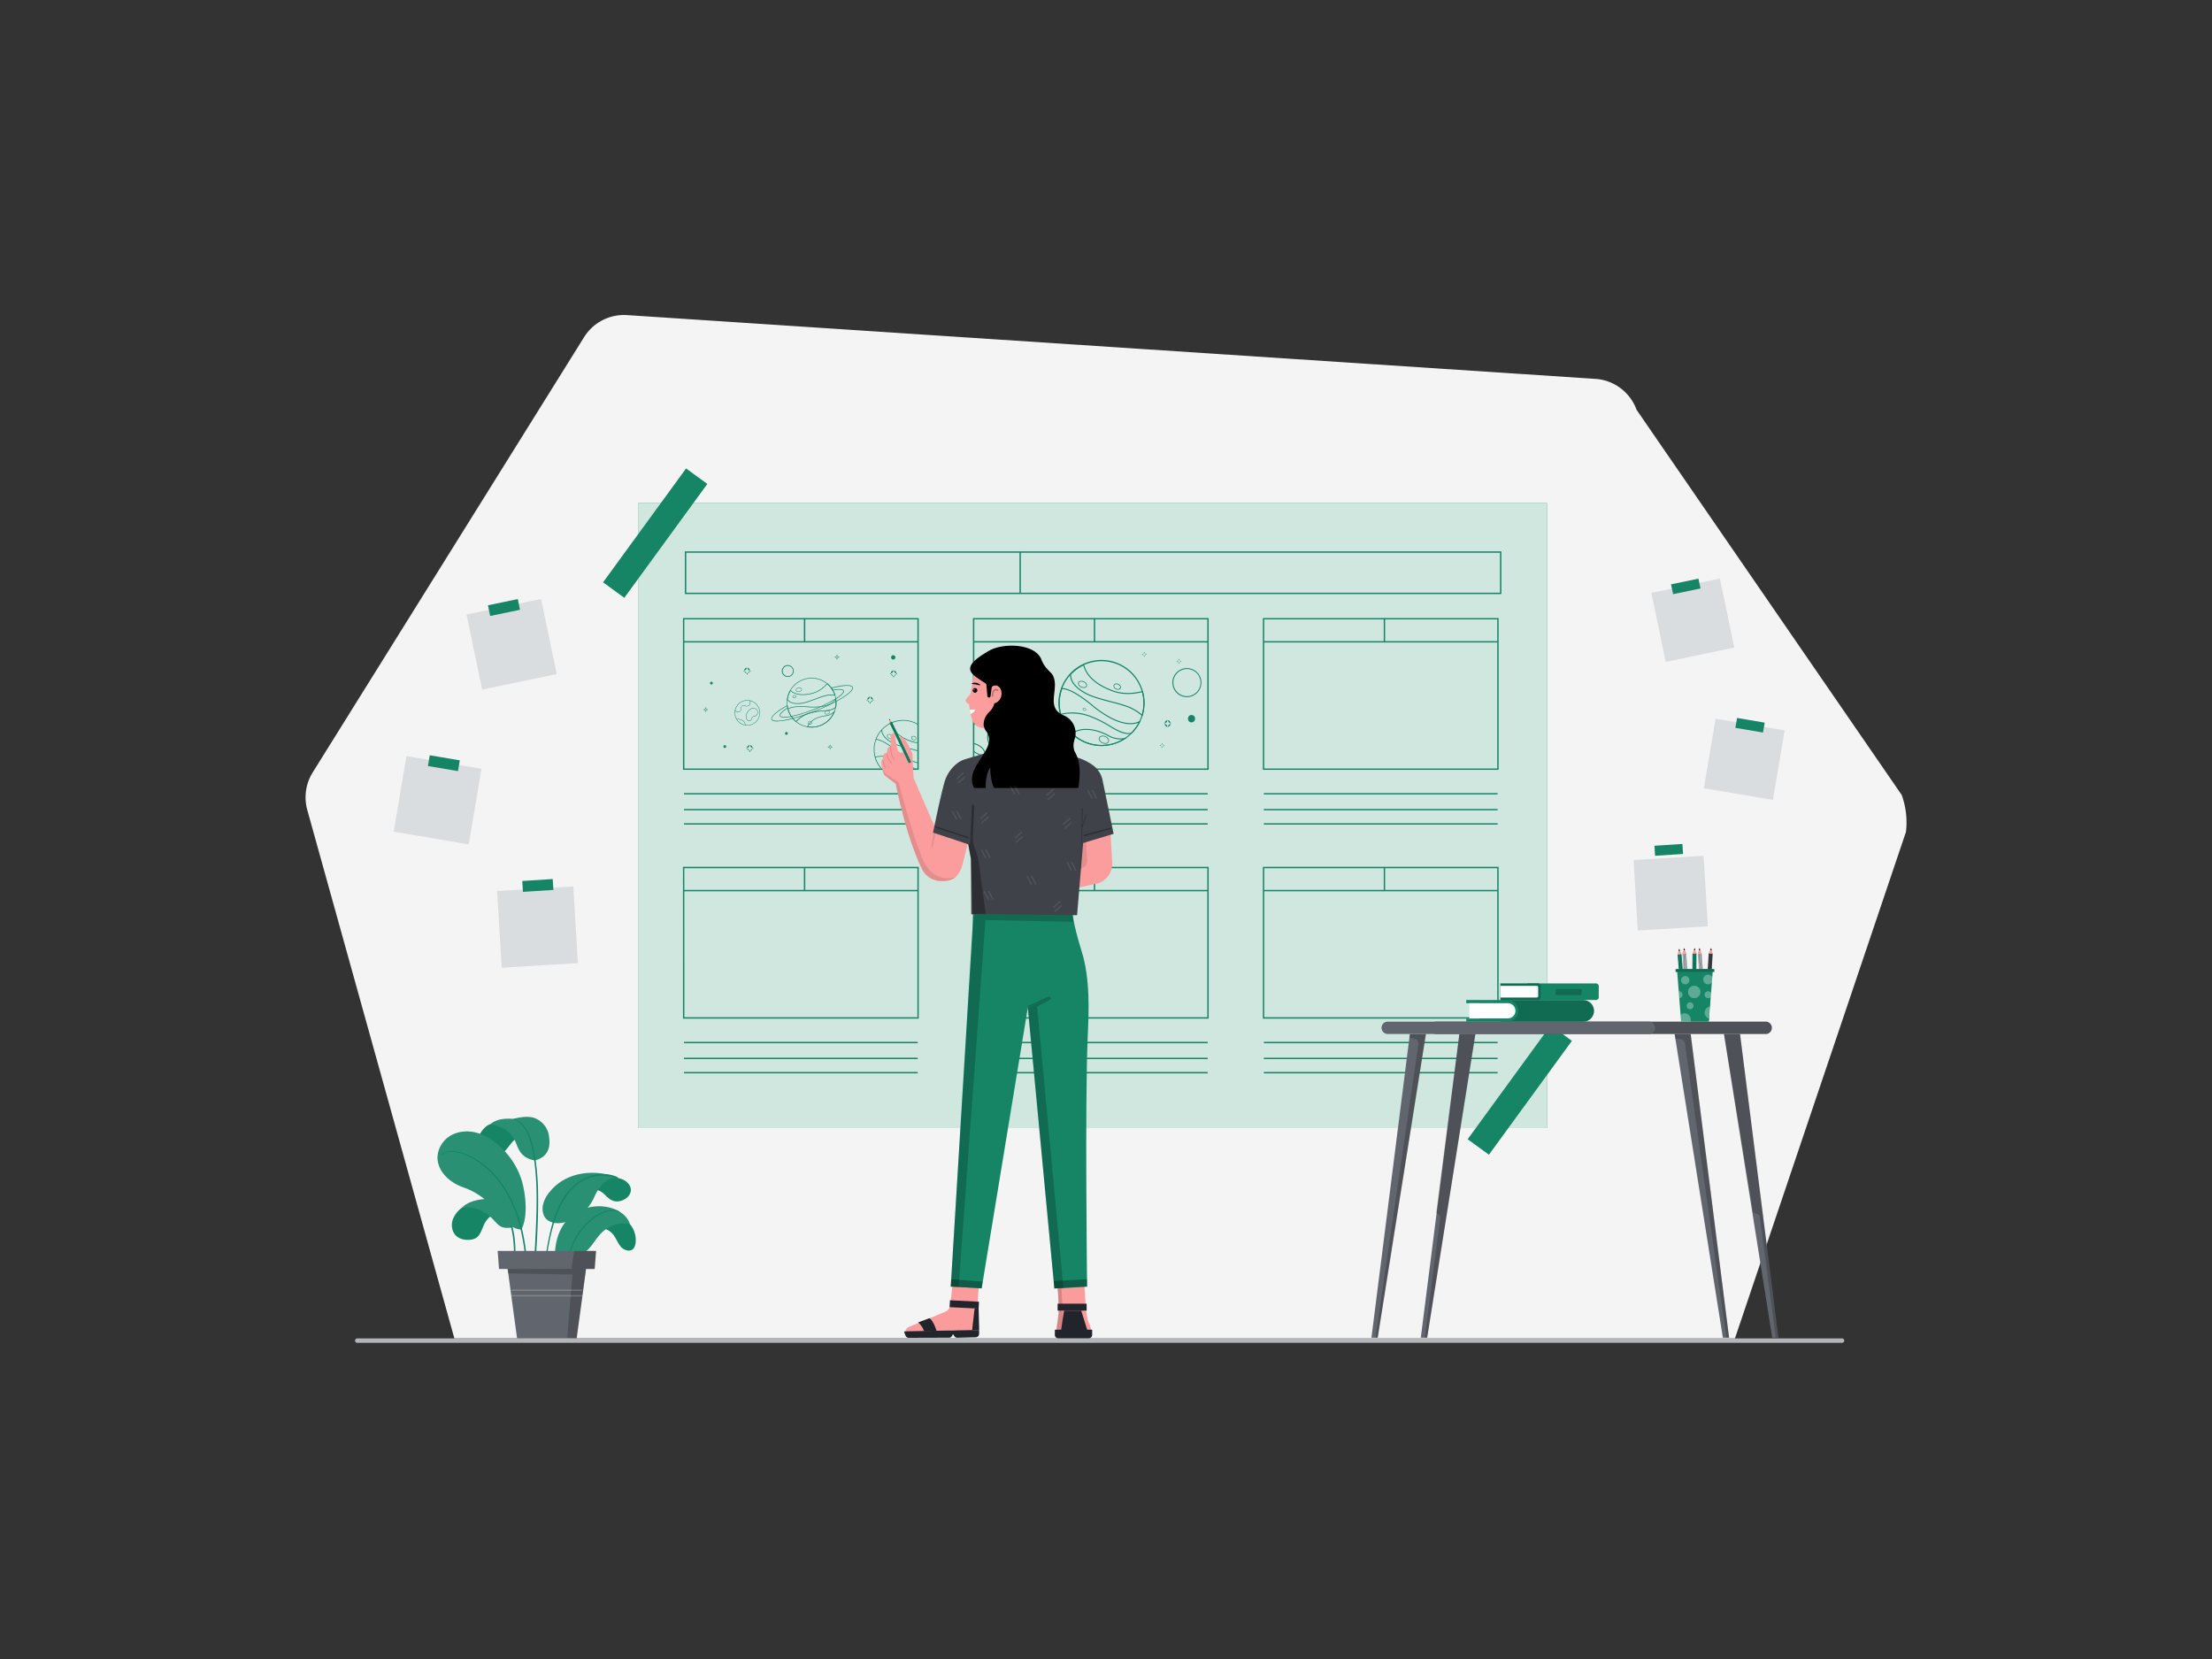 <svg class="gridItem__media" xmlns="http://www.w3.org/2000/svg" width="1600" height="1200" style="enable-background:new 0 0 1600 1200" xml:space="preserve" fill="none"><rect width="100%" height="100%" fill="#333333" stroke="none"/><path d="m328.67 968.12-106.4-382.23a34.11 34.11 0 0 1 3.92-27.19l196.29-314.83a34.105 34.105 0 0 1 30.38-16L1153.17 274a34.081 34.081 0 0 1 18.72 6.564 34.076 34.076 0 0 1 11.9 15.876L1375.54 575a58.18 58.18 0 0 1 3.08 26.77l-123.7 366.37-926.25-.02Z" fill="#F4F4F4"/><path d="M1332.65 971.3H258.17a1.61 1.61 0 0 1 0-3.18h1074.48c.38.06.72.253.97.545.25.291.39.662.39 1.045 0 .383-.14.754-.39 1.045-.25.292-.59.485-.97.545Z" fill="#B2B6BB"/><path d="M1119 363.84H461.55V816H1119V363.84Z" class="change-color-in-svg" fill="#4D61FC" style="fill:#158566"/><path opacity=".8" d="M1119 363.84H461.55V816H1119V363.84Z" fill="#fff"/><path d="M1086 429.72H495.39v-30.9H1086v30.9Zm-589.61-1H1085v-28.9H496.39v28.9Z" class="change-color-in-svg" fill="#4D61FC" style="fill:#158566"/><path d="M738.42 399.32h-1v29.56h1v-29.56ZM1084 556.85H913.46V447.06H1084v109.79Zm-169.53-1H1083V448.06H914.46l.01 107.79Z" class="change-color-in-svg" fill="#4D61FC" style="fill:#158566"/><path d="M1083.49 463.74H913.96v1h169.53v-1Z" class="change-color-in-svg" fill="#4D61FC" style="fill:#158566"/><path d="M1001.89 447.22h-1v17.02h1v-17.02ZM1083.26 573.64H914.18v1h169.08v-1ZM1083.26 585.13H914.18v1h169.08v-1ZM1083.26 595.45H914.18v1h169.08v-1ZM664.56 736.79H494V627h170.56v109.79Zm-169.52-1h168.52V628H495l.04 107.79Z" class="change-color-in-svg" fill="#4D61FC" style="fill:#158566"/><path d="M664.07 643.69H494.54v1h169.53v-1Z" class="change-color-in-svg" fill="#4D61FC" style="fill:#158566"/><path d="M582.47 627.17h-1v17.02h1v-17.02ZM663.84 753.59H494.76v1h169.08v-1ZM663.84 765.08H494.76v1h169.08v-1ZM663.84 775.39H494.76v1h169.08v-1ZM874.28 736.79H703.75V627h170.53v109.79Zm-169.53-1h168.53V628H704.75v107.79Z" class="change-color-in-svg" fill="#4D61FC" style="fill:#158566"/><path d="M873.78 643.69H704.25v1h169.53v-1Z" class="change-color-in-svg" fill="#4D61FC" style="fill:#158566"/><path d="M792.18 627.17h-1v17.02h1v-17.02ZM873.55 753.59H704.47v1h169.08v-1ZM873.55 765.08H704.47v1h169.08v-1ZM873.55 775.39H704.47v1h169.08v-1ZM1084 736.79H913.46V627H1084v109.79Zm-169.53-1H1083V628H914.46l.01 107.79Z" class="change-color-in-svg" fill="#4D61FC" style="fill:#158566"/><path d="M1083.49 643.69H913.96v1h169.53v-1Z" class="change-color-in-svg" fill="#4D61FC" style="fill:#158566"/><path d="M1001.89 627.17h-1v17.02h1v-17.02ZM1083.26 753.59H914.18v1h169.08v-1ZM1083.26 765.08H914.18v1h169.08v-1ZM1083.26 775.39H914.18v1h169.08v-1ZM664.56 556.85H494v-109.8h170.56v109.8Zm-169.52-1h168.52v-107.8H495l.04 107.8Z" class="change-color-in-svg" fill="#4D61FC" style="fill:#158566"/><path d="M664.07 463.74H494.54v1h169.53v-1Z" class="change-color-in-svg" fill="#4D61FC" style="fill:#158566"/><path d="M582.47 447.22h-1v17.02h1v-17.02ZM663.84 573.64H494.76v1h169.08v-1ZM663.84 585.13H494.76v1h169.08v-1ZM663.84 595.45H494.76v1h169.08v-1ZM629.39 509a.192.192 0 0 1-.18-.14c-.37-1.64-.67-1.95-2.31-2.31a.192.192 0 0 1-.14-.18.179.179 0 0 1 .14-.18c1.64-.37 1.94-.68 2.31-2.32a.195.195 0 0 1 .074-.082.199.199 0 0 1 .286.082c.37 1.64.67 2 2.31 2.32a.178.178 0 0 1 .108.062.176.176 0 0 1 .042.118.19.19 0 0 1-.15.18c-1.64.36-1.94.67-2.31 2.31a.174.174 0 0 1-.065.102.177.177 0 0 1-.115.038Zm-2-2.63a2.004 2.004 0 0 0 1.965 1.628 2.002 2.002 0 0 0 1.54-3.276 1.987 1.987 0 0 0-1.54-.724 2.002 2.002 0 0 0-1.937 1.501 2 2 0 0 0-.028.871Zm4.39-.12v.15-.15ZM646.39 490a.192.192 0 0 1-.18-.14c-.37-1.64-.67-1.95-2.31-2.31a.192.192 0 0 1-.14-.18.179.179 0 0 1 .14-.18c1.64-.37 1.94-.68 2.31-2.32a.195.195 0 0 1 .074-.082.199.199 0 0 1 .286.082c.37 1.64.67 2 2.31 2.32a.178.178 0 0 1 .108.062.176.176 0 0 1 .042.118.19.19 0 0 1-.15.18c-1.64.36-1.94.67-2.31 2.31a.174.174 0 0 1-.065.102.177.177 0 0 1-.115.038Zm-2-2.63a2.004 2.004 0 0 0 1.965 1.628 2.002 2.002 0 0 0 1.54-3.276 1.987 1.987 0 0 0-1.54-.724 2.002 2.002 0 0 0-1.937 1.501 2 2 0 0 0-.028.871Zm4.39-.12v.15-.15ZM540.39 488a.192.192 0 0 1-.18-.14c-.37-1.64-.67-1.95-2.31-2.31a.192.192 0 0 1-.14-.18.179.179 0 0 1 .14-.18c1.64-.37 1.94-.68 2.31-2.32a.195.195 0 0 1 .074-.082.199.199 0 0 1 .286.082c.37 1.64.67 2 2.31 2.32a.178.178 0 0 1 .108.062.176.176 0 0 1 .042.118.19.19 0 0 1-.15.18c-1.64.36-1.94.67-2.31 2.31a.174.174 0 0 1-.065.102.177.177 0 0 1-.115.038Zm-2-2.63a2.004 2.004 0 0 0 1.965 1.628 2.002 2.002 0 0 0 1.54-3.276 1.987 1.987 0 0 0-1.54-.724 2.002 2.002 0 0 0-1.937 1.501 2 2 0 0 0-.028.871Zm4.39-.12v.15-.15ZM510.45 515a.159.159 0 0 1-.16-.13c-.23-1-.4-1.17-1.4-1.4h-.12v-.15a.159.159 0 0 1 .13-.16c1-.23 1.17-.4 1.4-1.4v-.12h.14a.169.169 0 0 1 .17.13c.23 1 .4 1.17 1.4 1.4h.11v.14a.169.169 0 0 1-.13.17c-1 .23-1.17.4-1.4 1.4v.11l-.14.01Zm-1-1.7a1.33 1.33 0 0 1 1 1 1.355 1.355 0 0 1 1-1 1.33 1.33 0 0 1-1-1 1.297 1.297 0 0 1-1.02.97l.02.03ZM600.45 542a.159.159 0 0 1-.16-.13c-.23-1-.4-1.17-1.4-1.4h-.12v-.15a.159.159 0 0 1 .13-.16c1-.23 1.17-.4 1.4-1.4v-.12h.14a.169.169 0 0 1 .17.13c.23 1 .4 1.17 1.4 1.4h.11v.14a.169.169 0 0 1-.13.17c-1 .23-1.17.4-1.4 1.4v.11l-.14.01Zm-1-1.7a1.33 1.33 0 0 1 1 1 1.355 1.355 0 0 1 1-1 1.33 1.33 0 0 1-1-1 1.297 1.297 0 0 1-1.02.97l.02.03ZM605.45 477a.159.159 0 0 1-.16-.13c-.23-1-.4-1.17-1.4-1.4h-.12v-.15a.159.159 0 0 1 .13-.16c1-.23 1.17-.4 1.4-1.4v-.12h.14a.169.169 0 0 1 .17.13c.23 1 .4 1.17 1.4 1.4h.11v.14a.169.169 0 0 1-.13.17c-1 .23-1.17.4-1.4 1.4v.11l-.14.01Zm-1-1.7a1.33 1.33 0 0 1 1 1 1.355 1.355 0 0 1 1-1 1.33 1.33 0 0 1-1-1 1.297 1.297 0 0 1-1.02.97l.02.03ZM542.39 544a.192.192 0 0 1-.18-.14c-.37-1.64-.67-2-2.31-2.31a.192.192 0 0 1-.14-.18.179.179 0 0 1 .14-.18c1.64-.37 1.94-.68 2.31-2.32a.195.195 0 0 1 .074-.082.199.199 0 0 1 .286.082c.37 1.64.67 1.95 2.31 2.32a.178.178 0 0 1 .108.062.176.176 0 0 1 .042.118.19.19 0 0 1-.15.18c-1.64.36-1.94.67-2.31 2.31a.174.174 0 0 1-.065.102.177.177 0 0 1-.115.038Zm-2-2.63a2.004 2.004 0 0 0 1.965 1.628 2.002 2.002 0 0 0 1.54-3.276 1.987 1.987 0 0 0-1.54-.724 1.988 1.988 0 0 0-1.54.724 2.001 2.001 0 0 0-.425 1.648Zm4.39-.12v.15-.15ZM569.88 489.66a4.29 4.29 0 1 1 0-8.579 4.29 4.29 0 0 1 0 8.579Zm0-8a3.71 3.71 0 1 0 2.613 1.09 3.7 3.7 0 0 0-2.613-1.08v-.01ZM514.58 495.12a.997.997 0 0 0 1-1 1 1 0 1 0-1 1ZM524.27 541a.997.997 0 0 0 1-1 .997.997 0 0 0-1-1 .997.997 0 0 0-1 1 .997.997 0 0 0 1 1ZM568.84 531.5a.997.997 0 0 0 1-1 .997.997 0 0 0-1-1 .997.997 0 0 0-1 1 .997.997 0 0 0 1 1ZM646.11 477.05a1.557 1.557 0 0 0 1.56-1.56 1.558 1.558 0 0 0-2.663-1.103 1.558 1.558 0 0 0 1.103 2.663ZM540.54 524.77a9.15 9.15 0 1 1-.003-18.302 9.15 9.15 0 0 1 .003 18.302Zm0-18a8.848 8.848 0 0 0-8.169 5.47 8.852 8.852 0 0 0 6.456 12.061 8.848 8.848 0 0 0 10.573-8.681 8.87 8.87 0 0 0-8.86-8.85Z" class="change-color-in-svg" fill="#4D61FC" style="fill:#158566"/><path d="M539.15 524.48h-.3a3.493 3.493 0 0 0-1-2.59c-1.73-1.7-5-1.67-5.09-1.67v-.3c.14 0 3.48 0 5.3 1.76a3.774 3.774 0 0 1 1.09 2.8ZM533.93 515.16a3.435 3.435 0 0 1-2.34-1.12l.22-.2a2.912 2.912 0 0 0 2.9.88 1.78 1.78 0 0 0 1.11-1.76v-.59a2.084 2.084 0 0 1 1.2-2.07 2.002 2.002 0 0 1 1.41 0 4.343 4.343 0 0 0 2.38.26 2.12 2.12 0 0 0 1.43-1 3.503 3.503 0 0 0 0-2.74l.29-.08a3.762 3.762 0 0 1-.08 3 2.407 2.407 0 0 1-1.62 1.08 4.716 4.716 0 0 1-2.55-.27 1.71 1.71 0 0 0-1.2 0 1.764 1.764 0 0 0-1 1.77v.59a2.09 2.09 0 0 1-1.3 2.06c-.271.11-.558.174-.85.19ZM541.67 521.53h-.22c-1.12-.27-1.75-1.24-1.84-2.78a6.274 6.274 0 0 1 1.3-4.21 6.429 6.429 0 0 1 1.66-1.55 4.002 4.002 0 0 1 3.44-.76 3.17 3.17 0 0 1 2 4.14 3.072 3.072 0 0 1-2.24 1.77 2.258 2.258 0 0 0-1.89 1.69 2.003 2.003 0 0 1-2.21 1.7Zm3.43-9.13a4.057 4.057 0 0 0-2.37.84 5.907 5.907 0 0 0-1.58 1.48 5.999 5.999 0 0 0-1.24 4c.08 1.42.62 2.27 1.6 2.51 0 0 1.89.18 2.11-1.45a2.488 2.488 0 0 1 2.11-1.94 2.81 2.81 0 0 0 1.19-.556c.348-.276.625-.63.81-1.034a2.685 2.685 0 0 0 0-2.1 2.764 2.764 0 0 0-1.78-1.64 3.435 3.435 0 0 0-.85-.11ZM587.05 526.19a17.938 17.938 0 0 1-13.829-29.359 17.939 17.939 0 0 1 31.449 8.009 18.003 18.003 0 0 1-14.2 21 18.103 18.103 0 0 1-3.42.35Zm.05-35.47a17.53 17.53 0 1 0 17.16 14.2 17.534 17.534 0 0 0-17.16-14.2Z" class="change-color-in-svg" fill="#4D61FC" style="fill:#158566"/><path d="M576.75 509.11c-4.34 0-6.43-1.6-7.44-3.1v-.14a17.893 17.893 0 0 1 2.2-6.5l.13-.22.19.17c4.6 4 11.42 3.2 16.33 1.82a21.336 21.336 0 0 0 10-6.77l.13-.15.16.12a17.812 17.812 0 0 1 5.72 8.3l.1.31h-.32a21.136 21.136 0 0 0-6.45.36 57.796 57.796 0 0 0-7 2.31c-3.61 1.35-7.71 2.87-10.51 3.28a22.799 22.799 0 0 1-3.24.21Zm-7-3.27c1.19 1.72 3.92 3.53 10.2 2.61 2.76-.41 6.83-1.92 10.43-3.26a57.605 57.605 0 0 1 7-2.33 21.857 21.857 0 0 1 6.25-.4 17.368 17.368 0 0 0-5.33-7.67 21.494 21.494 0 0 1-10 6.75c-4.94 1.39-11.78 2.19-16.52-1.74a17.3 17.3 0 0 0-2.08 6.04h.05ZM587 526.19a17.95 17.95 0 0 1-3-.25l-.27-.05.12-.25a14.541 14.541 0 0 1 1.91-2.91c3.73-4.27 10.41-5.06 11.16-5.14a10.203 10.203 0 0 0 6.44-3l.72-.75-.38 1a17.867 17.867 0 0 1-13.27 11c-1.13.225-2.278.343-3.43.35Zm-2.65-.62a17.552 17.552 0 0 0 18.58-10 10.836 10.836 0 0 1-6 2.41c-.73.07-7.26.85-10.89 5a14.513 14.513 0 0 0-1.65 2.59h-.04ZM575.68 522.11l-.08-.06a17.836 17.836 0 0 1-5.86-9.13v-.14l.11-.08c1-.75 4.35-2.4 14.37-1.63 3.142.287 6.306.246 9.44-.12 7.22-.95 9.79-3.85 10.67-5.5l.05-.09h.13l.26-.16v.3l.06.44c0 .19 0 .34.06.49 0 .33.06.67.08 1 .02.33 0 .6 0 .89v1.52c0 .14 0 .29-.05.44v.37c0 .28-.08.55-.13.82v.07c-.8 1-2.19 1.75-4.39 2.29a29.598 29.598 0 0 1-4.69.58 48.185 48.185 0 0 0-9.63 1.5 21.563 21.563 0 0 0-9.83 5.9l-.27.28-.3.02Zm-5.5-9.16a17.392 17.392 0 0 0 5.54 8.66l.14-.14a21.828 21.828 0 0 1 10-6 48.466 48.466 0 0 1 9.71-1.51 29.429 29.429 0 0 0 4.62-.58c2-.49 3.4-1.17 4.12-2.07 0-.25.08-.5.12-.75v-.79a3.23 3.23 0 0 0 0-.44v-.85a1.335 1.335 0 0 0 0-.2v-.87c0-.33 0-.65-.07-1v-.4c-1.09 1.75-3.87 4.44-10.77 5.34a46.32 46.32 0 0 1-9.52.13c-9.44-.73-12.81.72-13.89 1.52v-.05Z" class="change-color-in-svg" fill="#4D61FC" style="fill:#158566"/><g opacity=".5"><path opacity=".5" d="M576.75 509.11c-4.34 0-6.43-1.6-7.44-3.1v-.14a17.893 17.893 0 0 1 2.2-6.5l.13-.22.19.17c4.6 4 11.42 3.2 16.33 1.82a21.336 21.336 0 0 0 10-6.77l.13-.15.16.12a17.812 17.812 0 0 1 5.72 8.3l.1.31h-.32a21.136 21.136 0 0 0-6.45.36 57.796 57.796 0 0 0-7 2.31c-3.61 1.35-7.71 2.87-10.51 3.28a22.799 22.799 0 0 1-3.24.21Zm-7-3.27c1.19 1.72 3.92 3.53 10.2 2.61 2.76-.41 6.83-1.92 10.43-3.26a57.605 57.605 0 0 1 7-2.33 21.857 21.857 0 0 1 6.25-.4 17.368 17.368 0 0 0-5.33-7.67 21.494 21.494 0 0 1-10 6.75c-4.94 1.39-11.78 2.19-16.52-1.74a17.3 17.3 0 0 0-2.08 6.04h.05ZM587 526.19a17.742 17.742 0 0 1-3-.25l-.27-.05.12-.25a14.598 14.598 0 0 1 1.91-2.91c3.73-4.27 10.41-5.06 11.16-5.14a10.198 10.198 0 0 0 6.44-3l.72-.75-.38 1a17.854 17.854 0 0 1-13.27 11c-1.13.226-2.278.343-3.43.35Zm-2.65-.62a17.545 17.545 0 0 0 18.58-10 10.822 10.822 0 0 1-6 2.41c-.73.07-7.26.85-10.89 5a14.55 14.55 0 0 0-1.65 2.59h-.04ZM575.68 522.11l-.08-.06a17.836 17.836 0 0 1-5.86-9.13v-.14l.11-.08c1-.75 4.35-2.4 14.37-1.63 3.142.287 6.306.246 9.44-.12 7.22-.95 9.79-3.85 10.67-5.5l.05-.09h.13l.26-.16v.3l.06.44c0 .19 0 .34.06.49 0 .33.06.67.08 1 .02.33 0 .6 0 .89v1.52c0 .14 0 .29-.05.44v.37c0 .28-.08.55-.13.82v.07c-.8 1-2.19 1.75-4.39 2.29a29.598 29.598 0 0 1-4.69.58 48.185 48.185 0 0 0-9.63 1.5 21.563 21.563 0 0 0-9.83 5.9l-.27.28-.3.02Zm-5.5-9.16a17.392 17.392 0 0 0 5.54 8.66l.14-.14a21.828 21.828 0 0 1 10-6 48.466 48.466 0 0 1 9.71-1.51 29.429 29.429 0 0 0 4.62-.58c2-.49 3.4-1.17 4.12-2.07 0-.25.08-.5.12-.75v-.79a3.23 3.23 0 0 0 0-.44v-.85a1.335 1.335 0 0 0 0-.2v-.87c0-.33 0-.65-.07-1v-.4c-1.09 1.75-3.87 4.44-10.77 5.34a46.32 46.32 0 0 1-9.52.13c-9.44-.73-12.81.72-13.89 1.52v-.05Z" class="change-color-in-svg" fill="#4D61FC" style="fill:#158566"/></g><path d="M577.54 500.52a1.776 1.776 0 0 1-1.9-1.17c-.16-.86.68-1.74 1.89-2s2.31.27 2.48 1.12c.16.85-.68 1.73-1.89 2a2.818 2.818 0 0 1-.58.05Zm.58-2.9a2.648 2.648 0 0 0-.54.05c-1 .2-1.78.93-1.64 1.62.14.69 1.09 1.09 2.13.89 1.04-.2 1.78-.93 1.65-1.62-.11-.56-.78-.94-1.6-.94ZM574.42 504.81a1.64 1.64 0 0 1-.6-.11.84.84 0 0 1-.56-.6c-.1-.52.42-1.05 1.19-1.2.77-.15 1.44.15 1.54.67.1.52-.42 1.05-1.18 1.2a1.705 1.705 0 0 1-.39.04Zm.41-1.65h-.33c-.58.12-1 .51-1 .85a.535.535 0 0 0 .38.38c.261.102.547.123.82.06.58-.11 1-.5 1-.85s-.42-.44-.87-.44ZM598.06 516.67a1.555 1.555 0 0 1-1.006-.208 1.554 1.554 0 0 1-.654-.792c-.14-.74.61-1.51 1.67-1.71a2.46 2.46 0 0 1 1.41.11 1.11 1.11 0 0 1 .38 1.94 2.543 2.543 0 0 1-1.27.63c-.175.03-.353.04-.53.03Zm.54-2.49a2.65 2.65 0 0 0-.47.05c-.91.17-1.55.79-1.44 1.37.11.58.94.91 1.84.73a2.19 2.19 0 0 0 1.12-.55.918.918 0 0 0 .35-.78.924.924 0 0 0-.6-.63 1.93 1.93 0 0 0-.8-.19ZM585.68 524a1.769 1.769 0 0 1-.77-.17 1.14 1.14 0 0 1-.65-.78 1.657 1.657 0 0 1 1.341-1.516 1.66 1.66 0 0 1 1.809.906 1.127 1.127 0 0 1-.31 1 1.863 1.863 0 0 1-1 .56c-.14.012-.28.012-.42 0Zm.31-2.21c-.11-.01-.22-.01-.33 0-.71.14-1.2.66-1.1 1.17a.787.787 0 0 0 .48.57c.312.146.664.184 1 .11.334-.057.639-.222.87-.47a.79.79 0 0 0 .23-.7 1 1 0 0 0-1.14-.68h-.01ZM562 521.81c-2 0-3.63-.37-4-1.43-.8-2 3.45-5.84 11.38-10.2l.29-.16v.33c.05.42.12.83.19 1.23 0 .15.06.3.1.45v.15l-.13.1c-3.75 2.38-5.75 4.41-5.35 5.44.4 1.03 3.34 1.14 7.83.28a99.06 99.06 0 0 0 16.54-5.09 97.883 97.883 0 0 0 15.56-7.61c3.86-2.43 5.91-4.5 5.5-5.54-.41-1.04-3.24-1.13-7.59-.32h-.15l-.08-.14a16.399 16.399 0 0 0-1-1.48l-.2-.27.32-.08c9-2.33 14.87-2.49 15.68-.42 1.18 3-8.05 8.33-12.07 10.5a153.005 153.005 0 0 1-31.31 12.32 53.407 53.407 0 0 1-11.51 1.94Zm7.26-11.08c-7.31 4.06-11.58 7.77-10.89 9.49.69 1.72 6.47 1.49 15.06-.75a151.808 151.808 0 0 0 31.22-12.28c7.91-4.27 12.57-8.17 11.87-9.95-.7-1.78-6.51-1.52-14.84.61.26.36.5.74.73 1.12 3.31-.6 7.3-1 7.94.63.64 1.63-2.73 4.22-5.68 6.08a111.568 111.568 0 0 1-32.26 12.75c-3.43.67-7.67 1.11-8.32-.55-.65-1.66 2.55-4.08 5.39-5.9 0-.11 0-.21-.07-.32-.03-.3-.09-.61-.13-.93h-.02Z" class="change-color-in-svg" fill="#4D61FC" style="fill:#158566"/><path d="m638.1 527.9.4-.41c-.13.15-.27.27-.4.41ZM633.14 537.09c.1-.41.21-.81.34-1.21-.12.4-.24.8-.34 1.21ZM640.8 525.48c.21-.16.44-.31.66-.46-.22.15-.46.3-.66.46ZM642.41 524.38c.23-.14.48-.27.72-.4-.24.14-.49.26-.72.4ZM633.72 535.11l-.06.21c.021-.069.047-.136.08-.2l-.02-.01ZM639.3 526.72l.61-.52-.61.52ZM632.69 547.37l.08.32v-.06l-.08-.26ZM632.16 539.5c0-.21.07-.42.1-.64-.03.22-.07.43-.1.64ZM643 523.49c.36-.2.71-.4 1.09-.58-.42.18-.77.38-1.09.58ZM632.35 545.82c-.05-.26-.08-.52-.12-.77.04.25.07.51.12.77ZM632.1 544l-.06-.83.06.83ZM632.48 537.64c0-.25.12-.49.18-.74-.06.25-.13.49-.18.74ZM638.06 527.23ZM633 535.75c.07-.23.14-.45.22-.67-.1.22-.17.44-.22.67ZM632.76 539ZM632.75 545ZM632.54 541.27c0-.57.06-1.13.13-1.7-.07.57-.11 1.13-.13 1.7ZM633.19 547.27ZM639.53 525.85c.34-.28.67-.56 1-.82-.33.26-.66.54-1 .82ZM641.18 524.59c.35-.24.7-.48 1.06-.7-.36.22-.71.46-1.06.7ZM632.56 543.09v-1.13c-.03.38-.02.75 0 1.13Z" fill="#000"/><path d="M642.18 555.23c-.621.163-1.232.364-1.83.6H642l.33-.1a16.243 16.243 0 0 1 7.32.1h2a18.134 18.134 0 0 0-9.47-.6Z" class="change-color-in-svg" fill="#4D61FC" style="fill:#158566"/><path d="M653.29 521.29c2.928.003 5.821.627 8.49 1.83.641.299 1.265.633 1.87 1v-.58c-.54-.3-1.09-.59-1.66-.85a21.164 21.164 0 0 0-16.27-.47c-.42.16-.81.35-1.21.53l-.29.14-.17.09c-.38.18-.73.38-1.09.58-.36.2-.49.26-.72.4-.23.14-.71.46-1.06.7-.35.24-.43.29-.63.44-.2.15-.68.54-1 .82-.19.16-.38.31-.56.48-.18.17-.62.59-.91.9-.13.13-.28.25-.4.39l-.07.07a21.475 21.475 0 0 0-3.72 5.65c-.18.41-.33.83-.49 1.25l-.06.16c0 .1-.06.21-.1.31-.04.1-.15.44-.22.67-.07.23-.22.77-.32 1.15-.1.38-.13.49-.18.74-.09.41-.15.82-.22 1.22 0 .22-.07.43-.1.64-.07.59-.11 1.17-.14 1.76v1.87l.06.83c0 .36.08.72.13 1.09.05.37.07.51.12.77.09.52.21 1 .34 1.55l.06.26v.06c.17.63.38 1.27.61 1.89a21.391 21.391 0 0 0 3.69 6.2h.67a21 21 0 0 1-3.88-6.38c-.21-.56-.38-1.12-.54-1.69h.15a25.465 25.465 0 0 1 13.56 1 56.872 56.872 0 0 1 10.35 5.12c1.28.76 2.44 1.44 3.55 2h1.24a40.708 40.708 0 0 1-4.53-2.44 57.517 57.517 0 0 0-10.44-5.16 25.278 25.278 0 0 0-8.62-1.5 28.443 28.443 0 0 0-5.2.5h-.2c-.14-.54-.26-1.08-.35-1.62 0-.22-.06-.43-.09-.65-.06-.38-.11-.77-.14-1.15-.03-.38 0-.51-.05-.76s0-.75 0-1.13v-.69c0-.57.06-1.13.13-1.7 0-.19.06-.38.09-.58.06-.41.13-.82.22-1.23 0-.22.1-.45.16-.67.1-.41.22-.81.34-1.21.06-.18.11-.37.18-.56l.06-.21c1.57 0 5.83.94 14.51 8.11a54.96 54.96 0 0 0 9.32 6.37 27.372 27.372 0 0 0 6.08 2.4v-.54a27.331 27.331 0 0 1-5.84-2.31 55.028 55.028 0 0 1-9.24-6.32c-8.46-7-12.85-8.13-14.63-8.22.13-.35.25-.7.4-1a20.834 20.834 0 0 1 3.27-5.13c.19 2.58 1.9 6.12 8.37 9.38 3 1.52 8 2.83 12.43 4 1.88.5 3.69 1 5.24 1.44v-.54c-1.53-.45-3.29-.92-5.11-1.39-4.4-1.16-9.38-2.47-12.33-4-6.68-3.37-8.11-7-8.11-9.44.13-.14.27-.26.4-.39s.53-.54.8-.79l.61-.52c.29-.24.58-.49.89-.72.31-.23.44-.31.66-.46.22-.15.62-.44.95-.64.33-.2.48-.26.72-.4s.65-.38 1-.54c1.92 7 9.1 10.92 14.83 13 1.511.508 3.074.844 4.66 1v-.52a20.523 20.523 0 0 1-4.48-1c-5.64-2-12.7-5.8-14.52-12.67.41-.19.82-.39 1.25-.55a20.86 20.86 0 0 1 7.43-1.44Z" class="change-color-in-svg" fill="#4D61FC" style="fill:#158566"/><path d="M644.44 531.31c-1.18-.51-2.42-.26-2.78.55-.36.81.31 1.9 1.49 2.41a3.07 3.07 0 0 0 1.23.27c.143.016.287.016.43 0a1.41 1.41 0 0 0 1.11-.78c.36-.86-.31-1.94-1.48-2.45Zm1.17 2.27a1.102 1.102 0 0 1-.86.59 2.66 2.66 0 0 1-1.47-.21c-1-.44-1.58-1.32-1.3-2 .28-.68 1.32-.81 2.32-.38 1 .43 1.59 1.36 1.31 2ZM660.22 532.41a1.31 1.31 0 0 0-.593.238 1.313 1.313 0 0 0-.407.492 1.717 1.717 0 0 0 1.15 2.09c.292.132.609.2.93.2a1.446 1.446 0 0 0 1.39-.78 1.717 1.717 0 0 0-1.15-2.1 2.19 2.19 0 0 0-1.32-.14Zm2.21 2.1a1.388 1.388 0 0 1-1.87.41c-.78-.34-1.22-1.08-1-1.64a.998.998 0 0 1 .71-.54 1.824 1.824 0 0 1 1.16.13c.81.34 1.25 1.13 1 1.64ZM645 544.53a.995.995 0 0 0-.62-.07.616.616 0 0 0-.44.34.597.597 0 0 0 0 .55 1.047 1.047 0 0 0 .89.5.67.67 0 0 0 .64-.36.626.626 0 0 0 0-.55 1.003 1.003 0 0 0-.47-.41Zm.33.87c-.1.24-.46.31-.79.17a.828.828 0 0 1-.37-.32.413.413 0 0 1 .29-.59h.16a.783.783 0 0 1 .33.07.76.76 0 0 1 .38.32.399.399 0 0 1 .02.35h-.02ZM874.27 556.85H703.75v-109.8h170.52v109.8Zm-169.52-1h168.52v-107.8H704.75v107.8Z" class="change-color-in-svg" fill="#4D61FC" style="fill:#158566"/><path d="M873.78 463.74H704.25v1h169.53v-1Z" class="change-color-in-svg" fill="#4D61FC" style="fill:#158566"/><path d="M792.18 447.22h-1v17.02h1v-17.02ZM873.55 573.64H704.47v1h169.08v-1ZM873.55 585.13H704.47v1h169.08v-1ZM873.55 595.45H704.47v1h169.08v-1ZM858.55 483.26a10.493 10.493 0 0 0-10.333 12.515 10.49 10.49 0 1 0 10.333-12.515Zm0 20.3a9.822 9.822 0 0 1-9.631-11.736 9.82 9.82 0 0 1 19.451 1.916 9.833 9.833 0 0 1-9.82 9.82ZM861.86 522.5c3.41 0 3.42-5.31 0-5.31s-3.42 5.31 0 5.31ZM753.79 545c3.42 0 3.42-5.31 0-5.31s-3.42 5.31 0 5.31ZM745.62 492.28c3.41 0 3.42-5.3 0-5.3s-3.42 5.3 0 5.3ZM796.83 539.6a31.132 31.132 0 0 1-24.962-49.878 31.13 31.13 0 1 1 35.962 47.828 31.008 31.008 0 0 1-11 2.05Zm0-61.33a30.311 30.311 0 0 0-24.642 48.054 30.311 30.311 0 0 0 53.366-8.275 30.309 30.309 0 0 0-28.694-39.779h-.03Z" class="change-color-in-svg" fill="#4D61FC" style="fill:#158566"/><path d="m826.36 518.14-.44-.39a36.458 36.458 0 0 0-9.46-5.9 101.672 101.672 0 0 0-12.14-3.65c-6.45-1.7-13.75-3.61-18.12-5.82-10.26-5.18-12.32-10.81-12.24-14.63v-.15l.1-.1a30.917 30.917 0 0 1 9.57-7l.42-.2.11.45c2.52 10.23 13 15.87 21.26 18.8 9.1 3.2 17.92 1 20.82.34l.35-.09.11.35a30.868 30.868 0 0 1-.17 17.43l-.17.56Zm-51.65-30.24c0 3.61 2 8.88 11.83 13.81 4.29 2.17 11.56 4.08 18 5.76a101 101 0 0 1 12.25 3.7 37.996 37.996 0 0 1 9.22 5.64 30.086 30.086 0 0 0 .09-16.11c-3.27.79-11.93 2.71-20.9-.44-8.36-2.95-18.84-8.62-21.63-18.89a30.331 30.331 0 0 0-8.86 6.53ZM796.87 539.6a31.148 31.148 0 0 1-21.89-9l-.35-.35.43-.24a24.86 24.86 0 0 1 5.6-2.22c9.53-2.33 19.76 3.19 20.89 3.83a17.596 17.596 0 0 0 12 2.22l1.85-.35-1.57 1a30.992 30.992 0 0 1-16.96 5.11Zm-21-9.2a30.334 30.334 0 0 0 36.13 4.39 18.733 18.733 0 0 1-10.78-2.54c-1.1-.62-11.1-6-20.35-3.76a25.13 25.13 0 0 0-5 1.91ZM816.31 531a17.582 17.582 0 0 1-6.25-1.46 52.25 52.25 0 0 1-7.21-3.84 83.029 83.029 0 0 0-15.1-7.46 37.163 37.163 0 0 0-19.75-1.4l-.66.11h-.12l-.26-.13-.05-.16a30.882 30.882 0 0 1 .8-18.75l.09-.23h.2c2.13-.09 8.55.93 21.94 12a79.218 79.218 0 0 0 13.46 9.21c11.15 5.84 17.66 4.28 20.54 2.84l.16-.08h.77l-.22.5-.37.74c-.13.25-.25.47-.38.7-.28.51-.57 1-.88 1.49-.31.49-.56.87-.86 1.28-.06.1-.14.2-.21.3l-.12.16-.39.53-.4.51-.48.59c-.16.19-.33.39-.5.57l-.43.48c-.33.36-.66.7-1 1l-.14.09a7.783 7.783 0 0 1-2.18.41Zm-40.88-15.66c4.286.003 8.54.751 12.57 2.21a83.382 83.382 0 0 1 15.23 7.53 52.477 52.477 0 0 0 7.11 3.78c3.38 1.33 6 1.71 7.87 1.16.31-.31.61-.62.9-.94l.43-.48c.17-.18.33-.37.48-.55l.48-.58.37-.48c.15-.19.27-.36.39-.53l.12-.16.21-.28c.287-.42.567-.84.84-1.26.3-.48.58-1 .86-1.46l.31-.57c-3.31 1.38-9.9 2.39-20.51-3.17a81.116 81.116 0 0 1-13.59-9.3c-12.69-10.49-18.9-11.81-21.18-11.83a30 30 0 0 0-.78 17.72h.32a41.133 41.133 0 0 1 7.57-.79v-.02Z" class="change-color-in-svg" fill="#4D61FC" style="fill:#158566"/><path d="M799.42 538a5.064 5.064 0 0 1-2-.43 4.78 4.78 0 0 1-2.15-1.78 2.36 2.36 0 0 1-.28-2.24c.59-1.38 2.66-1.81 4.6-1 .874.363 1.62.979 2.14 1.77a2.412 2.412 0 0 1 .29 2.25 2.688 2.688 0 0 1-2.6 1.43Zm-1.84-5.35a2.197 2.197 0 0 0-2.13 1.1 1.936 1.936 0 0 0 .25 1.78 4.194 4.194 0 0 0 1.93 1.58c1.68.73 3.45.42 3.94-.7a1.908 1.908 0 0 0-.25-1.78 4.218 4.218 0 0 0-1.92-1.63 4.619 4.619 0 0 0-1.82-.39v.04ZM783.86 497.59a4.575 4.575 0 0 1-1.8-.39c-1.71-.74-2.68-2.32-2.16-3.51s2.33-1.56 4.05-.81c1.72.75 2.68 2.32 2.16 3.52a2.057 2.057 0 0 1-1.62 1.14 3.246 3.246 0 0 1-.63.05Zm-3.5-3.7c-.41.94.45 2.22 1.9 2.85a3.752 3.752 0 0 0 2.14.31 1.618 1.618 0 0 0 1.25-.85c.41-.94-.44-2.22-1.9-2.86-1.46-.64-3-.39-3.39.55ZM808.61 498.9a3.485 3.485 0 0 1-1.35-.29c-1.4-.61-2.15-2-1.68-3.06a1.882 1.882 0 0 1 1.38-1.07 3.193 3.193 0 0 1 2 .22c1.4.61 2.15 2 1.68 3.05a2.131 2.131 0 0 1-2.03 1.15Zm-2.61-3.15c-.36.82.28 1.9 1.42 2.4a2.001 2.001 0 0 0 2.72-.6c.36-.82-.28-1.9-1.42-2.39a2.639 2.639 0 0 0-1.69-.19 1.42 1.42 0 0 0-.593.271 1.42 1.42 0 0 0-.407.509H806ZM784.62 514.08a1.552 1.552 0 0 1-1.3-.72.855.855 0 0 1-.068-.8.852.852 0 0 1 .628-.5 1.528 1.528 0 0 1 1.6.7.876.876 0 0 1 .07.8.998.998 0 0 1-.93.52Zm-.44-1.75h-.23a.558.558 0 0 0-.46.601.555.555 0 0 0 .09.259c.129.211.322.376.55.47a.848.848 0 0 0 1.14-.24.594.594 0 0 0 0-.53 1.123 1.123 0 0 0-.55-.47c-.171-.07-.356-.1-.54-.09ZM716.27 506.05a20.624 20.624 0 0 0-11.8 3.7v.85a19.995 19.995 0 0 1 11.8-3.87c1.32.002 2.636.132 3.93.39.72 2.6.67 4.63-.16 6a4.728 4.728 0 0 1-3.24 2.14 9.837 9.837 0 0 1-5.43-.58 4.485 4.485 0 0 0-3.21 0 4.693 4.693 0 0 0-2.71 4.7c0 .48.06.93.08 1.33a4.15 4.15 0 0 1-1.06 3v.94a4.798 4.798 0 0 0 1.74-4c0-.413-.03-.864-.09-1.35a3.995 3.995 0 0 1 2.3-4 3.85 3.85 0 0 1 2.74 0c1.839.724 3.841.932 5.79.6a5.434 5.434 0 0 0 3.68-2.46c.89-1.51 1-3.6.32-6.2a20.099 20.099 0 0 1 9.007 34.862A20.1 20.1 0 0 1 716.27 547a19.707 19.707 0 0 1-3.18-.28 8.504 8.504 0 0 0-2.55-6.06 13.637 13.637 0 0 0-6.07-3.2v.72a12.793 12.793 0 0 1 5.6 3 7.868 7.868 0 0 1 2.34 5.47 20.013 20.013 0 0 1-7.94-3.48v.83a20.781 20.781 0 0 0 8.994 3.488 20.781 20.781 0 0 0 17.74-6.124 20.792 20.792 0 0 0-5.549-33.031 20.786 20.786 0 0 0-9.385-2.233v-.05Z" class="change-color-in-svg" fill="#4D61FC" style="fill:#158566"/><path d="M717.1 524.38a14.311 14.311 0 0 0-3 9.56c.2 3.51 1.63 5.7 4.19 6.33h.5c1.28 0 4.63-.35 5.09-3.89 0-.12.45-2.92 4.28-3.84a6.655 6.655 0 0 0 2.804-1.145 6.654 6.654 0 0 0 2.79-5.196 6.646 6.646 0 0 0-.594-2.969 6.909 6.909 0 0 0-4.52-4.11 9.06 9.06 0 0 0-7.82 1.73 14.105 14.105 0 0 0-3.72 3.53Zm9.52-4.84a7.17 7.17 0 0 1 1.91.26 6.526 6.526 0 0 1 4.547 5.897 6.51 6.51 0 0 1-.397 2.593 6.375 6.375 0 0 1-4.63 3.61c-4.31 1-4.78 4.28-4.8 4.41-.48 3.71-4.66 3.3-4.79 3.29-2.23-.55-3.45-2.47-3.63-5.7a13.632 13.632 0 0 1 2.81-9.1 13.833 13.833 0 0 1 3.61-3.36 9.208 9.208 0 0 1 5.37-1.9ZM844.6 526a.181.181 0 0 1-.18-.15c-.37-1.64-.67-1.94-2.31-2.31a.17.17 0 0 1-.14-.18.177.177 0 0 1 .038-.115.174.174 0 0 1 .102-.065c1.64-.37 1.94-.67 2.31-2.31a.196.196 0 0 1 .069-.094.192.192 0 0 1 .222 0 .196.196 0 0 1 .069.094c.37 1.64.67 1.94 2.31 2.31a.174.174 0 0 1 .102.065.177.177 0 0 1 .038.115.175.175 0 0 1-.035.117.172.172 0 0 1-.105.063c-1.64.37-1.94.67-2.31 2.31a.181.181 0 0 1-.18.15Zm-2-2.64a2.002 2.002 0 0 0 1.103 2.205 2.002 2.002 0 0 0 2.799-1.327c.071-.288.077-.588.018-.878a2.001 2.001 0 1 0-3.92 0Zm4.39-.11v.14-.14ZM736.6 477a.176.176 0 0 1-.118-.042.178.178 0 0 1-.062-.108c-.37-1.64-.67-1.94-2.31-2.31a.17.17 0 0 1-.14-.18.177.177 0 0 1 .038-.115.174.174 0 0 1 .102-.065c1.64-.37 1.94-.67 2.31-2.31a.196.196 0 0 1 .069-.094.192.192 0 0 1 .222 0 .196.196 0 0 1 .069.094c.37 1.64.67 1.94 2.31 2.31a.174.174 0 0 1 .102.065.177.177 0 0 1 .038.115.175.175 0 0 1-.035.117.172.172 0 0 1-.105.063c-1.64.37-1.94.67-2.31 2.31a.178.178 0 0 1-.062.108.176.176 0 0 1-.118.042Zm-2-2.64a2.002 2.002 0 0 0 1.103 2.205 2.002 2.002 0 0 0 2.799-1.327c.071-.288.077-.588.018-.878a2.001 2.001 0 1 0-3.92 0Zm4.39-.11v.14-.14ZM723.66 498a.181.181 0 0 1-.17-.14c-.22-1-.39-1.17-1.39-1.39h-.12v-.14a.169.169 0 0 1 .13-.17c1-.22 1.17-.39 1.39-1.39v-.12h.14a.181.181 0 0 1 .17.14c.22 1 .39 1.17 1.39 1.39h.12v.14a.181.181 0 0 1-.14.17c-1 .22-1.17.39-1.39 1.39v.12h-.13Zm-1-1.7a1 1 0 1 0 1.998 0 1 1 0 0 0-1.998 0ZM852.66 480a.181.181 0 0 1-.17-.14c-.22-1-.39-1.17-1.39-1.39h-.12v-.14a.169.169 0 0 1 .13-.17c1-.22 1.17-.39 1.39-1.39v-.12h.14a.181.181 0 0 1 .17.14c.22 1 .39 1.17 1.39 1.39h.12v.14a.181.181 0 0 1-.14.17c-1 .22-1.17.39-1.39 1.39v.12h-.13Zm-1-1.7a1 1 0 1 0 1.998 0 1 1 0 0 0-1.998 0ZM840.66 541a.181.181 0 0 1-.17-.14c-.22-1-.39-1.17-1.39-1.39h-.12v-.14a.169.169 0 0 1 .13-.17c1-.22 1.17-.39 1.39-1.39v-.12h.14a.181.181 0 0 1 .17.14c.22 1 .39 1.17 1.39 1.39h.12v.14a.181.181 0 0 1-.14.17c-1 .22-1.17.39-1.39 1.39v.12h-.13Zm-1-1.7a1 1 0 1 0 1.998 0 1 1 0 0 0-1.998 0ZM827.66 475a.181.181 0 0 1-.17-.14c-.22-1-.39-1.17-1.39-1.39h-.12v-.14a.169.169 0 0 1 .13-.17c1-.22 1.17-.39 1.39-1.39v-.12h.14a.181.181 0 0 1 .17.14c.22 1 .39 1.17 1.39 1.39h.12v.14a.181.181 0 0 1-.14.17c-1 .22-1.17.39-1.39 1.39v.12h-.13Zm-1-1.7a1 1 0 1 0 1.998 0 1 1 0 0 0-1.998 0ZM755.6 527a.181.181 0 0 1-.18-.15c-.37-1.64-.67-1.94-2.31-2.31a.17.17 0 0 1-.14-.18.177.177 0 0 1 .038-.115.174.174 0 0 1 .102-.065c1.64-.37 1.94-.67 2.31-2.31a.196.196 0 0 1 .069-.094.192.192 0 0 1 .222 0 .196.196 0 0 1 .069.094c.37 1.64.67 1.94 2.31 2.31a.174.174 0 0 1 .102.065.177.177 0 0 1 .038.115.175.175 0 0 1-.035.117.172.172 0 0 1-.105.063c-1.64.37-1.94.67-2.31 2.31a.181.181 0 0 1-.18.15Zm-2-2.64a2.002 2.002 0 0 0 1.103 2.205 2.002 2.002 0 0 0 2.799-1.327c.071-.288.077-.588.018-.878a2.001 2.001 0 1 0-3.92 0Zm4.39-.11v.14-.14ZM496.253 338.834l-60.048 82.377 15.378 11.21 60.048-82.377-15.378-11.21ZM1121.64 741.66l-60.05 82.377 15.38 11.21 60.04-82.377-15.37-11.21ZM432.75 888.54a11.509 11.509 0 0 1 9.53 3.1c2.87 2.61 4.07 6.74 6.5 9.79a8 8 0 0 0 6 3.15c5.5.18 5.69-7.78 4.51-12.09-1.88-6.87-6.31-9.87-11.46-13.81" class="change-color-in-svg" fill="#4D61FC" style="fill:#158566"/><path d="M401.36 908.58c.46-43.92 48.31-42.57 54.29-23.08-7.49-1.76-15.7 1-21.3 7-3.21 3.44-5.58 7.82-8.88 11.15-5.81 5.86-13.78 7.78-21.41 9a7.915 7.915 0 0 1-4-.06 3.62 3.62 0 0 1-2.39-3.31M349.72 871.36a45.083 45.083 0 0 0-15.72 2.29 19.28 19.28 0 0 0-6.36 8.11c-1.59 4.14-.81 9.33 2.44 12.27 2.52 2.27 6.08 3 9.42 2.75a10.165 10.165 0 0 0 4.69-1.26c3.58-2.18 4.41-7 6.43-10.74a16.206 16.206 0 0 1 14-8.39" class="change-color-in-svg" fill="#4D61FC" style="fill:#158566"/><path d="M336.73 888.43c.15-3.51.49-7.14 2.18-10.29a16.309 16.309 0 0 1 9.16-7.38 18.202 18.202 0 0 1 3.58-.79c1.15-.14 2.33-.13 3.47-.34.22 0 .17-.33 0-.39-2-.76-4.58-.27-6.6.31a18.122 18.122 0 0 0-6 3 15.623 15.623 0 0 0-5.87 9.32 34.804 34.804 0 0 0-.6 6.53.34.34 0 0 0 .67 0l.01.03Z" class="change-color-in-svg" fill="#4D61FC" style="fill:#158566"/><path d="M334 873.65c7.91-1.47 16.33 1.76 22 7.66 2.65 2.78 5.19 6.36 9 6.69 3.81.33 8.81.72 8.95-7.45.11-6.2-3.64-7.8-6.93-10-3.29-2.2-7.27-3-11.17-3.24-4.57-.35-15.67 0-21.77 6.31" class="change-color-in-svg" fill="#4D61FC" style="fill:#158566"/><g opacity=".3"><path opacity=".3" d="M334 873.65c7.91-1.47 16.33 1.76 22 7.66 2.65 2.78 5.19 6.36 9 6.69 3.81.33 8.81.72 8.95-7.45.11-6.2-3.64-7.8-6.93-10-3.29-2.2-7.27-3-11.17-3.24-4.57-.35-15.67 0-21.77 6.31" fill="#fff"/></g><path d="M356.81 869.27c10.17 5.39 13.6 18 14.54 28.59.15 1.73.25 3.47.34 5.21a47.29 47.29 0 0 0 .29 5.32c.07.35.68.36.74 0 .162-1.575.188-3.161.08-4.74 0-1.69-.12-3.38-.25-5.07a63.146 63.146 0 0 0-1.47-9.66A34.742 34.742 0 0 0 363.9 874a20.432 20.432 0 0 0-6.81-5.25c-.32-.15-.6.31-.28.48v.04ZM377.31 818.19c-3.72-3.94-9.5-4.75-14.81-5.34-2.94-.33-6.05-.64-8.75.61a12.21 12.21 0 0 0-3.86 3 16 16 0 0 0-4.21 8.48 9.898 9.898 0 0 0 3 8.72 12.083 12.083 0 0 0 7.43 2.38 12.67 12.67 0 0 0 5.26-.72c4.27-1.71 6.45-6.46 9.69-9.77a17.61 17.61 0 0 1 14.43-5.17" class="change-color-in-svg" fill="#4D61FC" style="fill:#158566"/><path d="M386.93 839.4c-12.3-2.12-12.23-11.24-15.51-16.36-4.4-6.88-10.44-8.39-16.56-10 4.08-3.37 9.44-4.2 16.22-3.73 5-1.2 11.68-2.4 16.38-.27a16.308 16.308 0 0 1 9.44 11.7c.88 5.19 2.21 15.34-10 18.66M377.11 889.33c4.75-8.77 3.26-23.89.8-33.6a54.944 54.944 0 0 0-15.14-25.35c-5-4.91-11-9-17.68-10.93-6.68-1.93-14.25-1.29-20.09 2.55s-9.56 11.29-8.26 18.29c1.67 9 9.91 15.61 18.37 18.54 24.43 8.45 29.14 30.48 42 30.48M425.52 860.3a12.858 12.858 0 0 1 5.959.24 12.859 12.859 0 0 1 5.211 2.9c2.7 2.51 4.82 5.1 8.69 5.54 5.82.65 13.66-5.07 10-11.59a10.784 10.784 0 0 0-5.18-4.34 30.757 30.757 0 0 0-6.55-1.77c-2.38-.46-4.84-.92-7.18-.29" class="change-color-in-svg" fill="#4D61FC" style="fill:#158566"/><g opacity=".3"><path opacity=".3" d="M377.11 889.33c4.75-8.77 3.26-23.89.8-33.6a54.944 54.944 0 0 0-15.14-25.35c-5-4.91-11-9-17.68-10.93-6.68-1.93-14.25-1.29-20.09 2.55s-9.56 11.29-8.26 18.29c1.67 9 9.91 15.61 18.37 18.54 24.43 8.45 29.14 30.48 42 30.48" fill="#fff"/></g><g opacity=".3"><path opacity=".3" d="M401.36 908.58c.46-43.92 48.31-42.57 54.29-23.08-7.49-1.76-15.7 1-21.3 7-3.21 3.44-5.58 7.82-8.88 11.15-5.81 5.86-13.78 7.78-21.41 9a7.915 7.915 0 0 1-4-.06 3.62 3.62 0 0 1-2.39-3.31" fill="#fff"/></g><path d="M318.8 835.46c6.13-4.06 14.05-2 20.18.95a59.573 59.573 0 0 1 16.43 12.05c10.4 10.66 16.92 24.39 20.61 38.7 1.12 4.35 2 8.76 2.7 13.19.7 4.43 1.1 8.92 1.71 13.37.06.4.71.3.7-.1a99.97 99.97 0 0 0-1.2-12.44c-.6-4.08-1.35-8.13-2.32-12.14a100.743 100.743 0 0 0-8.25-22.63c-6.4-12.43-16.13-23.62-28.71-30-6.58-3.36-15.46-6-22-1.25-.22.15 0 .5.2.35l-.05-.05ZM446.36 851.85c-7.33-.43-13.3 6.67-16.51 14a32.225 32.225 0 0 1-13.77 15.2c-5.75 3.18-14 5.65-19.9 1.56l-.36-.27c-2.85-2.23-3.85-6.6-3.16-10.39a22.53 22.53 0 0 1 5.11-10c11.65-14.37 32.21-16.67 48.59-10.16" class="change-color-in-svg" fill="#4D61FC" style="fill:#158566"/><g opacity=".3"><path opacity=".3" d="M446.36 851.85c-7.33-.43-13.3 6.67-16.51 14a32.225 32.225 0 0 1-13.77 15.2c-5.75 3.18-14 5.65-19.9 1.56l-.36-.27c-2.85-2.23-3.85-6.6-3.16-10.39a22.53 22.53 0 0 1 5.11-10c11.65-14.37 32.21-16.67 48.59-10.16" fill="#fff"/></g><g opacity=".3"><path opacity=".3" d="M386.93 839.4c-12.3-2.12-12.23-11.24-15.51-16.36-4.4-6.88-10.44-8.39-16.56-10 4.08-3.37 9.44-4.2 16.22-3.73 5-1.2 11.68-2.4 16.38-.27a16.308 16.308 0 0 1 9.44 11.7c.88 5.19 2.21 15.34-10 18.66" fill="#fff"/></g><path d="M394.91 920.8c.013-7.215.767-14.409 2.25-21.47a135.343 135.343 0 0 1 5.19-19.6c4-11.09 11-22 22.17-27a27.503 27.503 0 0 1 10.53-2.33c3.776.034 7.527.627 11.13 1.76.46.12.8-.59.34-.81a25.075 25.075 0 0 0-9.81-2.11 28.707 28.707 0 0 0-9.95 1.4 34.801 34.801 0 0 0-14.4 9.59c-9 9.78-12.82 23-15.45 35.72-1.68 8.14-3 16.47-2.58 24.8a.29.29 0 0 0 .58 0v.05ZM371.37 809.87c5.47 1.43 8.75 6.48 10.74 11.44a57.74 57.74 0 0 1 2.6 8.86c.82 3.633 1.463 7.3 1.93 11 1.91 14.89 1.63 30 1.07 45a817.923 817.923 0 0 1-.6 12.7c-.23 4.32-.58 8.68-.55 13a.378.378 0 0 0 .38.38.38.38 0 0 0 .38-.38c.5-3.94.67-8 .91-11.93.24-3.93.42-7.75.58-11.63.34-7.86.52-15.72.42-23.58a192.954 192.954 0 0 0-1.41-22.73c-.47-3.64-1.08-7.25-1.88-10.83a63.809 63.809 0 0 0-2.7-9.4c-2.09-5.39-5.69-11.09-11.76-12.33a.207.207 0 0 0-.141.035.207.207 0 0 0-.072.263.209.209 0 0 0 .103.102v.03ZM448 876.21c-3.42-1.81-7.79-1.2-11.26.09a33.59 33.59 0 0 0-9.84 6 48.46 48.46 0 0 0-13 17.5 44.194 44.194 0 0 0-3.44 12.51c0 .24.38.3.42.06a52.692 52.692 0 0 1 8.29-20.25A42.445 42.445 0 0 1 434.93 878a20.754 20.754 0 0 1 6.23-2 16.745 16.745 0 0 1 6.71.59c.22.06.37-.26.16-.37l-.03-.01Z" class="change-color-in-svg" fill="#4D61FC" style="fill:#158566"/><path d="M417.11 968H374l-8.03-59.16h59.16L417.11 968Z" fill="#61656D"/><path d="M430.14 917.87h-69.18l-1-13.04h71.18l-1 13.04Z" fill="#61656D"/><path opacity=".2" d="M367.2 917.87h56.7L417.11 968l-6.81-.47 3.8-45.65-46.47-.79-.43-3.22ZM415.33 904.92l-2.01 12.95h16.82l1-13.04-15.81.09Z" fill="#000"/><path opacity=".2" d="M421.12 932.75h-51.29v1h51.29v-1ZM421.12 936.76h-51.29v1h51.29v-1Z" fill="#fff"/><path d="m1211.3 747.9 34.9 219.7h4.5l-27.8-219.7h-11.6ZM1019.8 747.9 992 967.6h4.5l34.9-219.7h-11.6Z" fill="#61656D"/><path opacity=".2" d="M1250.7 967.6h-2l-29.9-212.7a3.506 3.506 0 0 0-1-2.22 3.595 3.595 0 0 0-2.25-1l-3.8-.4-.4-3.4h11.6l27.75 219.72ZM994.9 967.6l31.1-212.4a3.655 3.655 0 0 0-.65-2.485 3.634 3.634 0 0 0-2.15-1.415l-3.7-.7.3-2.7h11.6l-34.8 219.7h-1.7Z" fill="#000"/><path d="M1258.6 747.9H1247l34.9 219.7h4.5l-27.8-219.7ZM1027.7 967.6h4.6l34.9-219.7h-11.6l-27.9 219.7Z" fill="#61656D"/><path opacity=".2" d="M1286.4 967.6h-1.9l-11.7-88.5-4.6-2.1-20.7-125.7-.5-3.4h11.6l27.8 219.7ZM1030.6 967.6l11.3-87.8-3.1-2.8 16.8-129.1h11.6l-34.9 219.7h-1.7Z" fill="#000"/><path d="M1034.1 743.4c0 1.177.46 2.308 1.28 3.15a4.478 4.478 0 0 0 3.12 1.35h239.3a4.474 4.474 0 0 0 2.74-1.514 4.516 4.516 0 0 0 1.09-2.936c0-1.077-.39-2.119-1.09-2.936a4.474 4.474 0 0 0-2.74-1.514h-239.3a4.205 4.205 0 0 0-1.68.34c-.54.218-1.02.541-1.43.95-.42.407-.76.893-1 1.43a4.4 4.4 0 0 0-.33 1.68" fill="#61656D"/><path opacity=".2" d="M1034.1 743.4c0 1.177.46 2.308 1.28 3.15a4.478 4.478 0 0 0 3.12 1.35h239.3a4.474 4.474 0 0 0 2.74-1.514 4.516 4.516 0 0 0 1.09-2.936c0-1.077-.39-2.119-1.09-2.936a4.474 4.474 0 0 0-2.74-1.514h-239.3a4.205 4.205 0 0 0-1.68.34c-.54.218-1.02.541-1.43.95-.42.407-.76.893-1 1.43a4.4 4.4 0 0 0-.33 1.68" fill="#000"/><path d="M999.3 743.4a4.49 4.49 0 0 0 4.4 4.5h189.6a4.474 4.474 0 0 0 2.74-1.514 4.516 4.516 0 0 0 1.09-2.936c0-1.078-.39-2.119-1.09-2.936a4.474 4.474 0 0 0-2.74-1.514h-189.6c-1.17 0-2.29.464-3.11 1.289a4.397 4.397 0 0 0-1.29 3.111" fill="#61656D"/><path d="m1220.67 703.38-.79.04.79-.05-.86-13.77-2.92.18.84 13.75h-.02l2.17 34.56 2.93-.22-2.14-34.49Z" fill="#B2B6BB"/><path d="m1219.81 689.6-2.92.18.83-2.52.48-1.44.58 1.35 1.03 2.43Z" fill="#FC9D9D"/><path d="M1218.44 687.26a1.7 1.7 0 0 1-.71 0l.47-1.45.58 1.36-.34.09ZM1220.56 738c-.02 0-.04-.008-.05-.021a.086.086 0 0 1-.02-.049l-2.69-48.1c0-.009 0-.019.01-.027 0-.009 0-.016.01-.023.01-.006.01-.011.02-.015a.105.105 0 0 1 .03-.005c.02 0 .04.007.05.02.02.012.03.03.03.05l2.68 48.09c0 .019-.01.038-.02.053s-.03.024-.05.027ZM1222.05 737.87a.08.08 0 0 1-.03-.006c-.01-.003-.01-.008-.02-.015-.01-.006-.01-.014-.01-.022-.01-.009-.01-.018-.01-.027l-3.11-48c0-.02.01-.039.02-.054a.072.072 0 0 1 .05-.026s.08 0 .08.07l3.1 48v.029c0 .01 0 .019-.01.027 0 .008-.01.014-.02.018a.08.08 0 0 1-.03.006h-.01Z" fill="#000"/><path d="m1227.02 703.46-.79-.01h.79l.1-13.8-2.92-.02-.13 13.77h-.02l-.25 34.63 2.93-.01.29-34.56Z" class="change-color-in-svg" fill="#4D61FC" style="fill:#158566"/><path d="m1227.12 689.65-2.92-.02 1.01-2.46.58-1.41.48 1.39.85 2.5Z" fill="#FC9D9D"/><path d="M1225.92 687.22c-.24.033-.48.016-.71-.05l.58-1.41.48 1.39c-.11.035-.23.058-.35.07ZM1224.49 738c-.02 0-.04-.007-.05-.021a.086.086 0 0 1-.02-.049l.69-48.16c0-.02.01-.039.02-.053a.07.07 0 0 1 .05-.027.07.07 0 0 1 .05.027c.01.014.02.033.02.053l-.69 48.16c0 .018-.01.036-.02.049-.01.014-.03.021-.05.021ZM1226 738c-.02 0-.04-.007-.05-.02a.057.057 0 0 1-.03-.05l.27-48.15c0-.019.01-.038.02-.053s.03-.024.05-.027c.02.002.04.011.05.026.02.015.03.034.03.054l-.27 48.15c0 .019-.01.037-.02.05-.01.013-.03.02-.05.02Z" fill="#000"/><path d="m1231.94 703.37-.79.04.79-.06-1.01-13.76-2.91.21.98 13.74h-.02l2.54 34.54 2.92-.25-2.5-34.46Z" fill="#B2B6BB"/><path d="m1230.93 689.59-2.91.21.81-2.53.46-1.45.59 1.35 1.05 2.42Z" fill="#FC9D9D"/><path d="M1229.54 687.26a1.7 1.7 0 0 1-.71 0l.46-1.45.59 1.35-.34.1ZM1232.19 738c-.02-.002-.03-.01-.05-.023a.08.08 0 0 1-.02-.047l-3.19-48.06c0-.02.01-.038.02-.053a.07.07 0 0 1 .05-.027c.02.002.04.009.05.022.02.013.03.029.03.048l3.19 48.06c0 .02-.01.039-.02.053a.07.07 0 0 1-.05.027h-.01ZM1233.69 737.83c-.02.001-.04-.005-.05-.016-.02-.011-.03-.026-.03-.044l-3.61-48c0-.02.01-.039.02-.053a.07.07 0 0 1 .05-.027c.02.003.04.011.05.023.01.013.02.029.03.047l3.61 48c0 .019-.01.036-.02.049-.01.014-.03.021-.05.021Z" fill="#000"/><path d="m1238.05 703.53-.79-.05.78.04.8-13.78-2.92-.17-.81 13.75h-.03l-1.98 34.57 2.93.14 2.02-34.5Z" fill="#3F4249"/><path d="m1238.84 689.75-2.92-.18 1.13-2.4.65-1.38.41 1.41.73 2.55Z" fill="#FC9D9D"/><path d="M1237.76 687.26c-.24.015-.48-.015-.71-.09l.65-1.38.41 1.41-.35.06ZM1233.79 737.87c-.02-.003-.04-.012-.05-.027a.101.101 0 0 1-.02-.053l3.1-48.06c0-.01 0-.02.01-.029 0-.01.01-.018.01-.025a.135.135 0 0 1 .03-.014.061.061 0 0 1 .03-.002.07.07 0 0 1 .05.027c.01.014.02.033.02.053l-3.1 48.06c0 .019-.01.037-.03.05-.01.013-.03.02-.05.02ZM1235.29 737.94s-.08 0-.07-.08l2.67-48.08c0-.019.01-.037.03-.05.01-.013.03-.02.05-.02a.07.07 0 0 1 .05.027c.01.014.02.033.02.053l-2.68 48.08c0 .019-.01.036-.02.049-.01.014-.03.021-.05.021Z" fill="#000"/><path d="m1217.44 703.84-.79.05.78-.07-1.13-13.75-2.91.24 1.11 13.73h-.03l2.87 34.51 2.92-.27-2.82-34.44Z" class="change-color-in-svg" fill="#4D61FC" style="fill:#158566"/><path d="m1216.3 690.07-2.91.24.78-2.54.45-1.45.6 1.34 1.08 2.41Z" fill="#FC9D9D"/><path d="M1214.89 687.76c-.24.05-.48.05-.72 0l.45-1.45.6 1.34-.33.11ZM1218 738.44c-.02 0-.04-.007-.05-.02a.086.086 0 0 1-.02-.05l-3.64-48v-.029c0-.01 0-.019.01-.027 0-.008.01-.014.02-.018a.065.065 0 0 1 .03-.006c.05 0 .08 0 .08.06l3.64 48s0 .07-.06.08l-.01.01ZM1219.5 738.29c-.02 0-.04-.007-.05-.021a.083.083 0 0 1-.02-.049l-4.06-48s0-.07.06-.08c.06-.01.08 0 .08.07l4.06 48s0 .07-.06.08h-.01Z" fill="#000"/><path d="M1236 739h-20l-3-38h26l-3 38Z" class="change-color-in-svg" fill="#4D61FC" style="fill:#158566"/><path d="M1240 701h-28v2h28v-2Z" class="change-color-in-svg" fill="#4D61FC" style="fill:#158566"/><path opacity=".2" d="M1240 701h-28v2h28v-2Z" fill="#000"/><path opacity=".31" d="M1225.5 722c2.49 0 4.5-2.015 4.5-4.5s-2.01-4.5-4.5-4.5-4.5 2.015-4.5 4.5 2.01 4.5 4.5 4.5ZM1218.5 733a4.41 4.41 0 0 0-2.89 1.08l.39 4.92h6.72c.18-.48.27-.987.28-1.5a4.44 4.44 0 0 0-.34-1.724 4.546 4.546 0 0 0-.98-1.461 4.372 4.372 0 0 0-1.46-.975 4.453 4.453 0 0 0-1.72-.34ZM1219 712c1.66 0 3-1.343 3-3s-1.34-3-3-3-3 1.343-3 3 1.34 3 3 3ZM1236.86 728.06a4.492 4.492 0 0 0-2.64 1.369 4.528 4.528 0 0 0-1.2 2.718 4.446 4.446 0 0 0 .77 2.872 4.477 4.477 0 0 0 2.39 1.761l.68-8.72ZM1235.5 705a3.506 3.506 0 0 0-3.51 3.306c-.03.593.09 1.184.35 1.719.25.535.65.995 1.13 1.337.49.342 1.05.554 1.64.618a3.53 3.53 0 0 0 1.74-.255 3.57 3.57 0 0 0 1.39-1.065l.3-3.86c-.3-.544-.74-.998-1.27-1.314a3.507 3.507 0 0 0-1.77-.486ZM1222.5 730a2.5 2.5 0 1 0 0-5 2.5 2.5 0 0 0 0 5ZM1214.5 719.5l-.27-2.48h.27c.66-.019 1.31.227 1.79.683.48.455.76 1.084.78 1.747.02.663-.23 1.306-.68 1.788-.46.482-1.09.763-1.75.782l-.14-2.52ZM1235.5 717a2.494 2.494 0 0 0-2.5 2.5 2.494 2.494 0 0 0 3.56 2.26c.33-.158.62-.386.85-.67l.23-2.86a2.47 2.47 0 0 0-.91-.9c-.37-.216-.8-.33-1.23-.33Z" fill="#fff"/><path d="M1145.45 723.34h-59.68V739h59.68a7.808 7.808 0 0 0 7.53-7.805c0-2.023-.78-3.967-2.19-5.423a7.8 7.8 0 0 0-5.34-2.382" class="change-color-in-svg" fill="#4D61FC" style="fill:#158566"/><path opacity=".2" d="M1145.45 723.34h-59.68V739h59.68a7.808 7.808 0 0 0 7.53-7.805c0-2.023-.78-3.967-2.19-5.423a7.8 7.8 0 0 0-5.34-2.382" fill="#000"/><path d="M1090.75 739h-30.18v-2.23h9.34v-11.11h-9.34v-2.32h30.18a7.8 7.8 0 0 1 5.34 2.382 7.787 7.787 0 0 1 2.19 5.423 7.808 7.808 0 0 1-7.53 7.805" class="change-color-in-svg" fill="#4D61FC" style="fill:#158566"/><path d="M1062.8 736.63h27.86a5.5 5.5 0 1 0 0-11h-27.86v11Z" fill="#fff"/><path d="M1154.36 711.34h-49.81v12h49.81c.27.008.54-.04.8-.14.25-.101.48-.252.68-.445a2.02 2.02 0 0 0 .58-1.475v-7.88a2.02 2.02 0 0 0-.58-1.475 2.018 2.018 0 0 0-1.48-.585Z" class="change-color-in-svg" fill="#4D61FC" style="fill:#158566"/><path opacity=".2" d="M1126.07 715.37h17.15c.11 0 .22.022.33.066.1.043.2.107.27.187.08.08.15.175.19.279.04.104.06.216.06.328v2.65c0 .226-.09.442-.25.601a.838.838 0 0 1-.6.249h-17.15a.842.842 0 0 1-.6-.248.819.819 0 0 1-.26-.602v-2.65a.86.86 0 0 1 .86-.86Z" fill="#000"/><path d="M1085.26 723.34h27.09c.27.008.54-.04.8-.14.25-.101.48-.252.68-.445a2.02 2.02 0 0 0 .58-1.475v-7.88a2.02 2.02 0 0 0-.58-1.475 2.018 2.018 0 0 0-1.48-.585h-27.09v12Z" class="change-color-in-svg" fill="#4D61FC" style="fill:#158566"/><path opacity=".2" d="M1085.26 723.34h27.09c.27.008.54-.04.8-.14.25-.101.48-.252.68-.445a2.02 2.02 0 0 0 .58-1.475v-7.88a2.02 2.02 0 0 0-.58-1.475 2.018 2.018 0 0 0-1.48-.585h-27.09v12Z" fill="#000"/><path d="M1085.26 721.54h26.32c.27-.002.53-.11.73-.3.1-.095.17-.209.23-.334.05-.126.07-.26.07-.396v-6.43c0-.265-.11-.52-.29-.707a1 1 0 0 0-.71-.293h-26.32l-.03 8.46Z" fill="#fff"/><path d="m391.086 433.335-53.337 11.104a.32.32 0 0 0-.248.378l11.177 53.689a.32.32 0 0 0 .379.248l53.336-11.104a.32.32 0 0 0 .248-.378l-11.177-53.689a.32.32 0 0 0-.378-.248Z" fill="#DADDDF"/><path d="m374.53 433.327-21.588 4.494 1.611 7.734 21.587-4.494-1.61-7.734Z" class="change-color-in-svg" fill="#4D61FC" style="fill:#158566"/><path d="m348.013 556.016-53.717-9.086a.32.32 0 0 0-.369.262l-9.146 54.072a.32.32 0 0 0 .262.369l53.717 9.086a.32.32 0 0 0 .369-.262l9.146-54.072a.32.32 0 0 0-.262-.369Z" fill="#DADDDF"/><path d="m332.587 549.98-21.742-3.677-1.317 7.79 21.741 3.677 1.318-7.79Z" class="change-color-in-svg" fill="#4D61FC" style="fill:#158566"/><path d="m414.36 641.218-54.48 3.269a.32.32 0 0 0-.301.339l3.29 54.84a.321.321 0 0 0 .34.301l54.48-3.269a.32.32 0 0 0 .3-.339l-3.29-54.84a.32.32 0 0 0-.339-.301Z" fill="#DADDDF"/><path d="m399.779 635.82-22.005 1.415.507 7.884 22.005-1.416-.507-7.883Z" class="change-color-in-svg" fill="#4D61FC" style="fill:#158566"/><path d="m1243.76 418.558-49 10.2a.315.315 0 0 0-.24.379l10.26 49.323c.04.173.21.284.38.248l49-10.201a.321.321 0 0 0 .25-.379l-10.27-49.322a.315.315 0 0 0-.38-.248Z" fill="#DADDDF"/><path d="m1228.55 418.544-19.85 4.134 1.48 7.107 19.85-4.133-1.48-7.108Z" class="change-color-in-svg" fill="#4D61FC" style="fill:#158566"/><path d="m1290.6 528.251-49.35-8.347a.319.319 0 0 0-.37.263l-8.4 49.674c-.03.174.09.34.26.369l49.35 8.347c.17.029.34-.088.37-.262l8.4-49.675a.322.322 0 0 0-.26-.369Z" fill="#DADDDF"/><path d="m1276.45 522.703-20-3.382-1.21 7.159 20 3.382 1.21-7.159Z" class="change-color-in-svg" fill="#4D61FC" style="fill:#158566"/><path d="m1231.95 619.039-50.05 3.003a.319.319 0 0 0-.3.34l3.02 50.38c.01.176.16.311.34.3l50.05-3.003c.18-.01.31-.162.3-.339l-3.02-50.38a.325.325 0 0 0-.34-.301Z" fill="#DADDDF"/><path d="m1216.93 610.455-20.24 1.302.47 7.245 20.24-1.302-.47-7.245Z" class="change-color-in-svg" fill="#4D61FC" style="fill:#158566"/><path d="m803.33 602.82 1.13 20.76a15.688 15.688 0 0 1-1.58 7.95 14.998 14.998 0 0 1-7.72 7.13l-15.77 3.54 3-32.4 20.94-6.98Z" fill="#FC9D9D"/><path d="M764.55 927.86a176.105 176.105 0 0 1 1.16 22.14l-1.16 8.8c-1.55 8.18 4.32 6.95 8.19 6.95h1.15C778.3 965.77 787 967 789 963c.63-1.26-1.07-5.52-1.07-5.52-2.63-3.94-2.93-19.48-3.45-26.48l-.86-101.87-27.57 7.87 8.5 90.86Z" fill="#FB9C9C"/><path opacity=".15" d="m756.52 840.73 8 87.12c.38 3 .61 6 .85 9.11v.04c.23 4.32.39 8.64.31 13l-1.15 8.81c-1.56 7.18 4.09 6.71 7.8 6.94-3.4-2.62-3.09-6.87-3.17-10l-6-105.57a7.94 7.94 0 0 1 4.64-7.65l15.52-7.1.07-1.39-26.87 6.69Z" fill="#000"/><path d="m675.8 597.32-15-34.67-.77-16.31a7.202 7.202 0 0 0-.74-2.84l-2.89-5.81c-4.1-7.17-5.77-3.87-5.77-3.87l3.67 8.76-.48.75a2.453 2.453 0 0 1-3.17.84 2.424 2.424 0 0 1-1.18-1.39l-.82-2.46-.81-5.76c-.31-4.51-1.5-4.67-2.44-4a2.936 2.936 0 0 0-1.19 2.46l.13 7c-2.62-.94-3 4.89-3 4.89-2.83-1.13-2.83 4.53-2.83 4.53-2.17.86-.34 7.06.62 9.89a4.742 4.742 0 0 0 1.65 2.27l7.1 5.36c7.31 35.36 15.32 54.19 19 61.68a15.392 15.392 0 0 0 8.36 7.65c5.63 2.09 12.68 1.08 15.71-1.62 3.03-2.7 5-7.34 5.77-11.27L701 606l-25.2-8.68Z" fill="#FC9D9D"/><path opacity=".1" d="M676.6 603.24 674.35 614s-.79-1.75 0-5.73c.42-2.15.76-4.31 1-6.49l.47-4.48.78 5.94Z" fill="#000"/><path d="M689.24 923.56c-.35 6.39-1 14.28-2.1 21a5.465 5.465 0 0 1-3.3 4.19L657 960c-11 8 30.09 1.66 33.9 2.31l1.14.2c4.34.74 16 3.49 14.86-5.76l.1-7.75c.31-4.14.14-13.68 1.35-19l16.38-100.5-28.5 3.1-6.99 90.96Z" fill="#FB9C9C"/><path d="M790 965.33v.32a2.398 2.398 0 0 1-2.41 2.35h-22.18a2.384 2.384 0 0 1-2.22-1.44 2.373 2.373 0 0 1-.19-.91v-.85c0-.32 0-2.65.06-3H790v3.53Z" fill="#21252B"/><path d="m704.4 655.19-16.69 275.43 22.35 1.31 33.38-203 16.17-7.28-16.17 7.35 19.22 203 23.67-1.31s-1.65-134.66.46-181.06c.8-17.68 1.82-41.79-4.33-61.26-3.06-9.7-8-27.68-6.49-32.76l-71.57-.42Z" class="change-color-in-svg" fill="#4D61FC" style="fill:#158566"/><path opacity=".2" d="m750.16 728 9.16-4.78a1.207 1.207 0 0 0 .63-1.36 1.215 1.215 0 0 0-1.166-.947 1.215 1.215 0 0 0-.524.107l-14.82 6.66 19.22 204.3h6.57L750.16 728Z" fill="#000"/><path d="M655 966.11a2.51 2.51 0 0 0 2.34 1.57l29.12-.09a2.496 2.496 0 0 0 2.33-1.58l.2-.52a.409.409 0 0 1 .73 0l.51.88a2.503 2.503 0 0 0 2.25 1.25l13.3-.32a2.49 2.49 0 0 0 2.44-2.44V962l-54.25 1a17.285 17.285 0 0 0 1.03 3.11ZM668.21 962.67c-.59-3-4.05-6.18-4.05-6.18l8.22-3c3.08 2.26 5 9.07 5 9.07l-9.17.11Z" fill="#21252B"/><path opacity=".3" d="m786.27 925.32-24.1 1.24.49 5.37 23.67-1.31-.06-5.3ZM710.84 927.01l-22.8-1.69-.33 5.3 22.35 1.31.78-4.92Z" fill="#000"/><path d="M683.15 565.84c-2.62 8.74-8.27 36.4-8.27 36.4l25.43 8.43 1.09 5.85.88 4.69.28 40.1 76.52.67 4.35-52.18 22.08-6.68-8.07-39.12a18.006 18.006 0 0 0-6.24-10 38.463 38.463 0 0 0-11.81-6l-20.8-5.19-35.84-1.08-24.41 7.38a18.883 18.883 0 0 0-5.15 2.44 26.23 26.23 0 0 0-10.04 14.29Z" fill="#3F4249"/><path d="M745.91 524.69v15h-27.73l.63-12.46a.29.29 0 0 0-.014-.124.294.294 0 0 0-.286-.206c-12.54.26-15.56-.76-17.6-17.62a.279.279 0 0 0-.24-.25 2.788 2.788 0 0 1-1.471-.841 2.79 2.79 0 0 1-.709-1.539c0-.38.24-.64.44-1 .68-1.13 2.37-2.61 3.19-4.3l2.46-14.94s.69-1.37.7-1.4l5.82-8.2a.3.3 0 0 1 .118-.119.306.306 0 0 1 .162-.041l23 1.52a.227.227 0 0 1 .11 0l12.44 6a.31.31 0 0 1 .16.33c-.64 3-.88 38.61-1.18 40" fill="#FC9D9D"/><path opacity=".15" d="m711.14 523.27 5.24-.42s-.21 2.08-5.54 2.59l.3-2.17Z" fill="#000"/><path d="M706.931 499.504a1.67 1.67 0 1 0-3.334-.218 1.67 1.67 0 0 0 3.334.218Z" fill="#000"/><path d="M704.964 499.061a.32.32 0 1 0-.638-.042.32.32 0 0 0 .638.042Z" fill="#fff"/><path d="M702.86 494.52c.11.33 1.46.28 3 .57 1.54.29 2.81.77 3.05.5.24-.27-.1-.45-.59-.8a5.627 5.627 0 0 0-2.22-.88 5.896 5.896 0 0 0-2.41.06c-.56.16-.88.39-.83.55Z" fill="#000"/><path d="M704.93 513.18c.27 0 .35.18.3.38a4.733 4.733 0 0 1-3.3 2.8c-.16-.9-.32-1.87-.47-2.92l3.47-.26Z" fill="#fff"/><path d="M780 570h-60.89c-1.94-3.24-3-11.08-2.77-14.87-2.52 2.93-3.71 11-3.26 14.87-.22-.11-8.85.3-8.66-.33-7.61-15.45 18.91-28.25 8.63-41.13C710 524 712 518.4 715.54 515a12.486 12.486 0 0 0 3.928-7.317 12.485 12.485 0 0 0-1.528-8.163 15.003 15.003 0 0 0-4.24-4.64c-5.52-3.76-11.45-6.88-11.93-10.53-.6-4.59 5.61-8.94 13.58-13.61 10.28-6 33.44-5.34 37.95 6.37 1.79 4.64 4.19 6.88 7.52 10.25 6.78 9.64-5.49 24 8.33 30a13.91 13.91 0 0 1 8.19 17.21c-1 3.45-1.14 5.06-.24 8.53 2.64 4.81 5.36 10.99 2.9 26.9Z" fill="#000"/><path d="M715.44 504.05c-.5 3.08-1.17 5.36 2.78 4.88 7.5-.93 7.74-11 3.28-12.75a3.598 3.598 0 0 0-4.266.896 3.603 3.603 0 0 0-.734 1.364l-1.06 5.61Z" fill="#FA9B9B"/><path opacity=".3" d="M717.48 502.62a6.075 6.075 0 0 1 .64-2.82 3.2 3.2 0 0 1 1.64-1.41 2.694 2.694 0 0 1 2.14.41.75.75 0 0 1 .18.79c-.12.27-.38.28-.65.16a1.679 1.679 0 0 0-1.48-.31c-.39 0-.64.43-1 1a4.445 4.445 0 0 0-.54 2.28l-.08.93c0 .27-.25.41-.51.43-.26.02-.41-.25-.42-.51l.08-.93" fill="#000"/><path d="m713.2 492.18 1 11.21a1.147 1.147 0 0 0 1.15 1.15 1.15 1.15 0 0 0 1.14-1l.89-6.8-4.18-4.56Z" fill="#000"/><path opacity=".2" d="m782.97 584.31-.57 25.49" stroke="#000" stroke-width=".67" stroke-miterlimit="10"/><path opacity=".3" d="m706 616-1.14-3.12a19.008 19.008 0 0 1-1.12-7.24l1-22.86a.897.897 0 0 0-.895-.805.899.899 0 0 0-.895.805l-1.31 28-1.1-.44.91 6.08.88 4.69 1.3 40.1 9.3-.36-4.71-35.35A40.11 40.11 0 0 0 706 616Z" fill="#000"/><path opacity=".1" d="m785.45 608.79 1 13.49a6.393 6.393 0 0 1-2.69 5.21l-3 1.44 1.58-19.39 3.11-.75Z" fill="#000"/><path d="m649.12 530.3-.49.22.48-.23-4-8.35-1.77.84 3.98 8.35h-.01l10.04 20.97 1.76-.87-9.99-20.93Z" class="change-color-in-svg" fill="#4D61FC" style="fill:#158566"/><path d="m645.11 521.94-1.77.84-.11-1.78-.07-1.02.7.7 1.25 1.26Z" fill="#FC9D9D"/><path d="M643.67 520.82c-.132.09-.282.152-.44.18l-.07-1 .7.7a.753.753 0 0 1-.19.12ZM657.75 551.86h-.06l-13.76-29.26a.06.06 0 0 1 0-.07h.06l13.76 29.26v.07ZM658.65 551.41h-.06l-14-29.13v-.06a.06.06 0 0 1 .07 0l14 29.13-.01.06Z" fill="#000"/><path opacity=".15" d="M638.51 549.37s.85 4.8 2 5.93M641.34 544.84A11.293 11.293 0 0 0 645 552M644.38 540a15.435 15.435 0 0 0 2.28 9.42" stroke="#000" stroke-width=".57" stroke-miterlimit="10"/><path opacity=".3" d="m676.62 598.11 24.12 7.96M784.11 604.4l19.48-5.34" stroke="#000" stroke-width="1.02" stroke-miterlimit="10"/><path opacity=".2" d="M785.45 589.23a37.786 37.786 0 0 1-2.71 8.88" stroke="#000" stroke-width=".67" stroke-miterlimit="10"/><path opacity=".2" d="m776.31 666.78-.31-4.82-62.93-.42.01-.26-8.67.22-16.7 269.12 5.71.33 19.36-265.46 63.53 1.29Z" fill="#000"/><path d="M786 943h-21v5h21v-5Z" fill="#21252B"/><g opacity=".3"><path opacity=".3" d="M714.83 650.85a.505.505 0 0 1-.45-.27l-2.77-5.33a.51.51 0 0 1 .408-.735.495.495 0 0 1 .482.275l2.77 5.33a.497.497 0 0 1-.21.67.528.528 0 0 1-.23.06Z" fill="#fff"/></g><g opacity=".3"><path opacity=".3" d="M718 650.76a.502.502 0 0 1-.44-.27l-2.77-5.33a.494.494 0 0 1-.036-.383.494.494 0 0 1 .246-.297.494.494 0 0 1 .383-.036.51.51 0 0 1 .297.246l2.77 5.34a.504.504 0 0 1-.45.73Z" fill="#fff"/></g><g opacity=".3"><path opacity=".3" d="M789.83 577.85a.505.505 0 0 1-.45-.27l-2.77-5.33a.51.51 0 0 1 .22-.68.498.498 0 0 1 .67.22l2.77 5.33a.5.5 0 0 1-.44.73Z" fill="#fff"/></g><g opacity=".3"><path opacity=".3" d="M793 577.76a.502.502 0 0 1-.44-.27l-2.77-5.33a.51.51 0 0 1 .21-.68.521.521 0 0 1 .68.21l2.77 5.34a.502.502 0 0 1-.22.67.462.462 0 0 1-.23.06Z" fill="#fff"/></g><g opacity=".3"><path opacity=".3" d="M745.83 639.85a.505.505 0 0 1-.45-.27l-2.77-5.33a.51.51 0 0 1 .408-.735.495.495 0 0 1 .482.275l2.77 5.33a.497.497 0 0 1-.21.67.528.528 0 0 1-.23.06Z" fill="#fff"/></g><g opacity=".3"><path opacity=".3" d="M749 639.76a.502.502 0 0 1-.44-.27l-2.77-5.33a.494.494 0 0 1-.036-.383.494.494 0 0 1 .246-.297.494.494 0 0 1 .383-.036.51.51 0 0 1 .297.246l2.77 5.34a.504.504 0 0 1-.45.73Z" fill="#fff"/></g><g opacity=".3"><path opacity=".3" d="M774.83 629.85a.505.505 0 0 1-.45-.27l-2.77-5.33a.51.51 0 0 1 .408-.735.495.495 0 0 1 .482.275l2.77 5.33a.497.497 0 0 1-.21.67.528.528 0 0 1-.23.06Z" fill="#fff"/></g><g opacity=".3"><path opacity=".3" d="M778 629.76a.502.502 0 0 1-.44-.27l-2.77-5.33a.494.494 0 0 1-.036-.383.494.494 0 0 1 .246-.297.494.494 0 0 1 .383-.036.51.51 0 0 1 .297.246l2.77 5.34a.504.504 0 0 1-.45.73Z" fill="#fff"/></g><g opacity=".3"><path opacity=".3" d="M712.83 620.85a.505.505 0 0 1-.45-.27l-2.77-5.33a.51.51 0 0 1 .408-.735.495.495 0 0 1 .482.275l2.77 5.33a.497.497 0 0 1-.21.67.528.528 0 0 1-.23.06Z" fill="#fff"/></g><g opacity=".3"><path opacity=".3" d="M716 620.76a.502.502 0 0 1-.44-.27l-2.77-5.33a.494.494 0 0 1-.036-.383.494.494 0 0 1 .246-.297.494.494 0 0 1 .383-.036.51.51 0 0 1 .297.246l2.77 5.34a.504.504 0 0 1-.45.73Z" fill="#fff"/></g><g opacity=".3"><path opacity=".3" d="M733.9 574.85a.5.5 0 0 1-.44-.25l-2.91-5.26a.507.507 0 0 1 .579-.725c.128.035.236.12.301.235l2.9 5.26a.51.51 0 0 1 .064.185.49.49 0 0 1-.254.495.527.527 0 0 1-.24.06Z" fill="#fff"/></g><g opacity=".3"><path opacity=".3" d="M737.11 574.68a.495.495 0 0 1-.44-.26l-2.9-5.26a.496.496 0 0 1-.045-.379.496.496 0 0 1 .235-.301.507.507 0 0 1 .68.2l2.91 5.26a.507.507 0 0 1-.2.68.527.527 0 0 1-.24.06Z" fill="#fff"/></g><g opacity=".3"><path opacity=".3" d="M691.9 592.85a.5.5 0 0 1-.44-.25l-2.91-5.26a.507.507 0 0 1 .579-.725c.128.035.236.12.301.235l2.9 5.26a.51.51 0 0 1 .064.185.49.49 0 0 1-.254.495.527.527 0 0 1-.24.06Z" fill="#fff"/></g><g opacity=".3"><path opacity=".3" d="M695.11 592.68a.495.495 0 0 1-.44-.26l-2.9-5.26a.496.496 0 0 1-.045-.379.496.496 0 0 1 .235-.301.507.507 0 0 1 .68.2l2.91 5.26a.507.507 0 0 1-.2.68.527.527 0 0 1-.24.06Z" fill="#fff"/></g><g opacity=".3"><path opacity=".3" d="M735.22 609.67a.533.533 0 0 1-.208-.045.532.532 0 0 1-.172-.125.512.512 0 0 1 0-.71l4.52-4a.499.499 0 0 1 .813.41.497.497 0 0 1-.153.34l-4.52 4a.483.483 0 0 1-.28.13Z" fill="#fff"/></g><g opacity=".3"><path opacity=".3" d="M734.36 606.57a.496.496 0 0 1-.204-.044.467.467 0 0 1-.166-.126.497.497 0 0 1-.148-.355.493.493 0 0 1 .148-.355l4.52-4a.51.51 0 0 1 .71 0 .474.474 0 0 1 .147.35.5.5 0 0 1-.147.35l-4.52 4a.458.458 0 0 1-.34.18Z" fill="#fff"/></g><g opacity=".3"><path opacity=".3" d="M710.22 595.67a.533.533 0 0 1-.208-.045.532.532 0 0 1-.172-.125.512.512 0 0 1 0-.71l4.52-4a.499.499 0 0 1 .813.41.497.497 0 0 1-.153.34l-4.52 4a.483.483 0 0 1-.28.13Z" fill="#fff"/></g><g opacity=".3"><path opacity=".3" d="M709.36 592.57a.496.496 0 0 1-.204-.044.467.467 0 0 1-.166-.126.497.497 0 0 1-.148-.355.493.493 0 0 1 .148-.355l4.52-4a.51.51 0 0 1 .71 0 .474.474 0 0 1 .147.35.5.5 0 0 1-.147.35l-4.52 4a.458.458 0 0 1-.34.18Z" fill="#fff"/></g><g opacity=".3"><path opacity=".3" d="M693.22 566.67a.533.533 0 0 1-.208-.045.532.532 0 0 1-.172-.125.512.512 0 0 1 0-.71l4.52-4a.499.499 0 0 1 .813.41.497.497 0 0 1-.153.34l-4.52 4a.483.483 0 0 1-.28.13Z" fill="#fff"/></g><g opacity=".3"><path opacity=".3" d="M692.36 563.57a.496.496 0 0 1-.204-.044.467.467 0 0 1-.166-.126.497.497 0 0 1-.148-.355.493.493 0 0 1 .148-.355l4.52-4a.51.51 0 0 1 .71 0 .474.474 0 0 1 .147.35.5.5 0 0 1-.147.35l-4.52 4a.458.458 0 0 1-.34.18Z" fill="#fff"/></g><g opacity=".3"><path opacity=".3" d="M758.22 578.67a.533.533 0 0 1-.208-.045.532.532 0 0 1-.172-.125.512.512 0 0 1 0-.71l4.52-4a.499.499 0 0 1 .813.41.497.497 0 0 1-.153.34l-4.52 4a.483.483 0 0 1-.28.13Z" fill="#fff"/></g><g opacity=".3"><path opacity=".3" d="M757.36 575.57a.496.496 0 0 1-.204-.044.467.467 0 0 1-.166-.126.497.497 0 0 1-.148-.355.493.493 0 0 1 .148-.355l4.52-4a.51.51 0 0 1 .71 0 .474.474 0 0 1 .147.35.5.5 0 0 1-.147.35l-4.52 4a.458.458 0 0 1-.34.18Z" fill="#fff"/></g><g opacity=".3"><path opacity=".3" d="M763.22 659.67a.533.533 0 0 1-.208-.045.532.532 0 0 1-.172-.125.512.512 0 0 1 0-.71l4.52-4a.499.499 0 0 1 .813.41.497.497 0 0 1-.153.34l-4.52 4a.483.483 0 0 1-.28.13Z" fill="#fff"/></g><g opacity=".3"><path opacity=".3" d="M762.36 656.57a.496.496 0 0 1-.204-.044.467.467 0 0 1-.166-.126.497.497 0 0 1-.148-.355.493.493 0 0 1 .148-.355l4.52-4a.51.51 0 0 1 .71 0 .474.474 0 0 1 .147.35.5.5 0 0 1-.147.35l-4.52 4a.458.458 0 0 1-.34.18Z" fill="#fff"/></g><g opacity=".3"><path opacity=".3" d="M770.22 599.67a.533.533 0 0 1-.208-.045.532.532 0 0 1-.172-.125.512.512 0 0 1 0-.71l4.52-4a.499.499 0 0 1 .813.41.497.497 0 0 1-.153.34l-4.52 4a.483.483 0 0 1-.28.13Z" fill="#fff"/></g><g opacity=".3"><path opacity=".3" d="M769.36 596.57a.496.496 0 0 1-.204-.044.467.467 0 0 1-.166-.126.497.497 0 0 1-.148-.355.493.493 0 0 1 .148-.355l4.52-4a.51.51 0 0 1 .71 0 .474.474 0 0 1 .147.35.5.5 0 0 1-.147.35l-4.52 4a.458.458 0 0 1-.34.18Z" fill="#fff"/></g><path d="m708.122 941.58-20.982-1.081-.257 4.993 20.982 1.082.257-4.994Z" fill="#21252B"/><path d="m707.87 946.56.4 15.39-5.11.09 1.78-15.48h2.93ZM769.64 948l-2.38 15.82H787L782.08 948h-12.44Z" fill="#21252B"/><path opacity=".1" d="M666.45 619.15c-.53-1.55-1.12-3.08-1.72-4.61C659.48 601.35 650 566 650 566l-9.51-6.35-2.5-4.34.62 2.3c.18.61.37 1.17.52 1.63a4.742 4.742 0 0 0 1.65 2.27l7.1 5.36c7.31 35.36 15.32 54.19 19 61.68a15.388 15.388 0 0 0 8.36 7.65c5.63 2.09 12.68 1.08 15.71-1.62-16.24 3.76-22.67-10.13-24.5-15.43Z" fill="#000"/></svg>